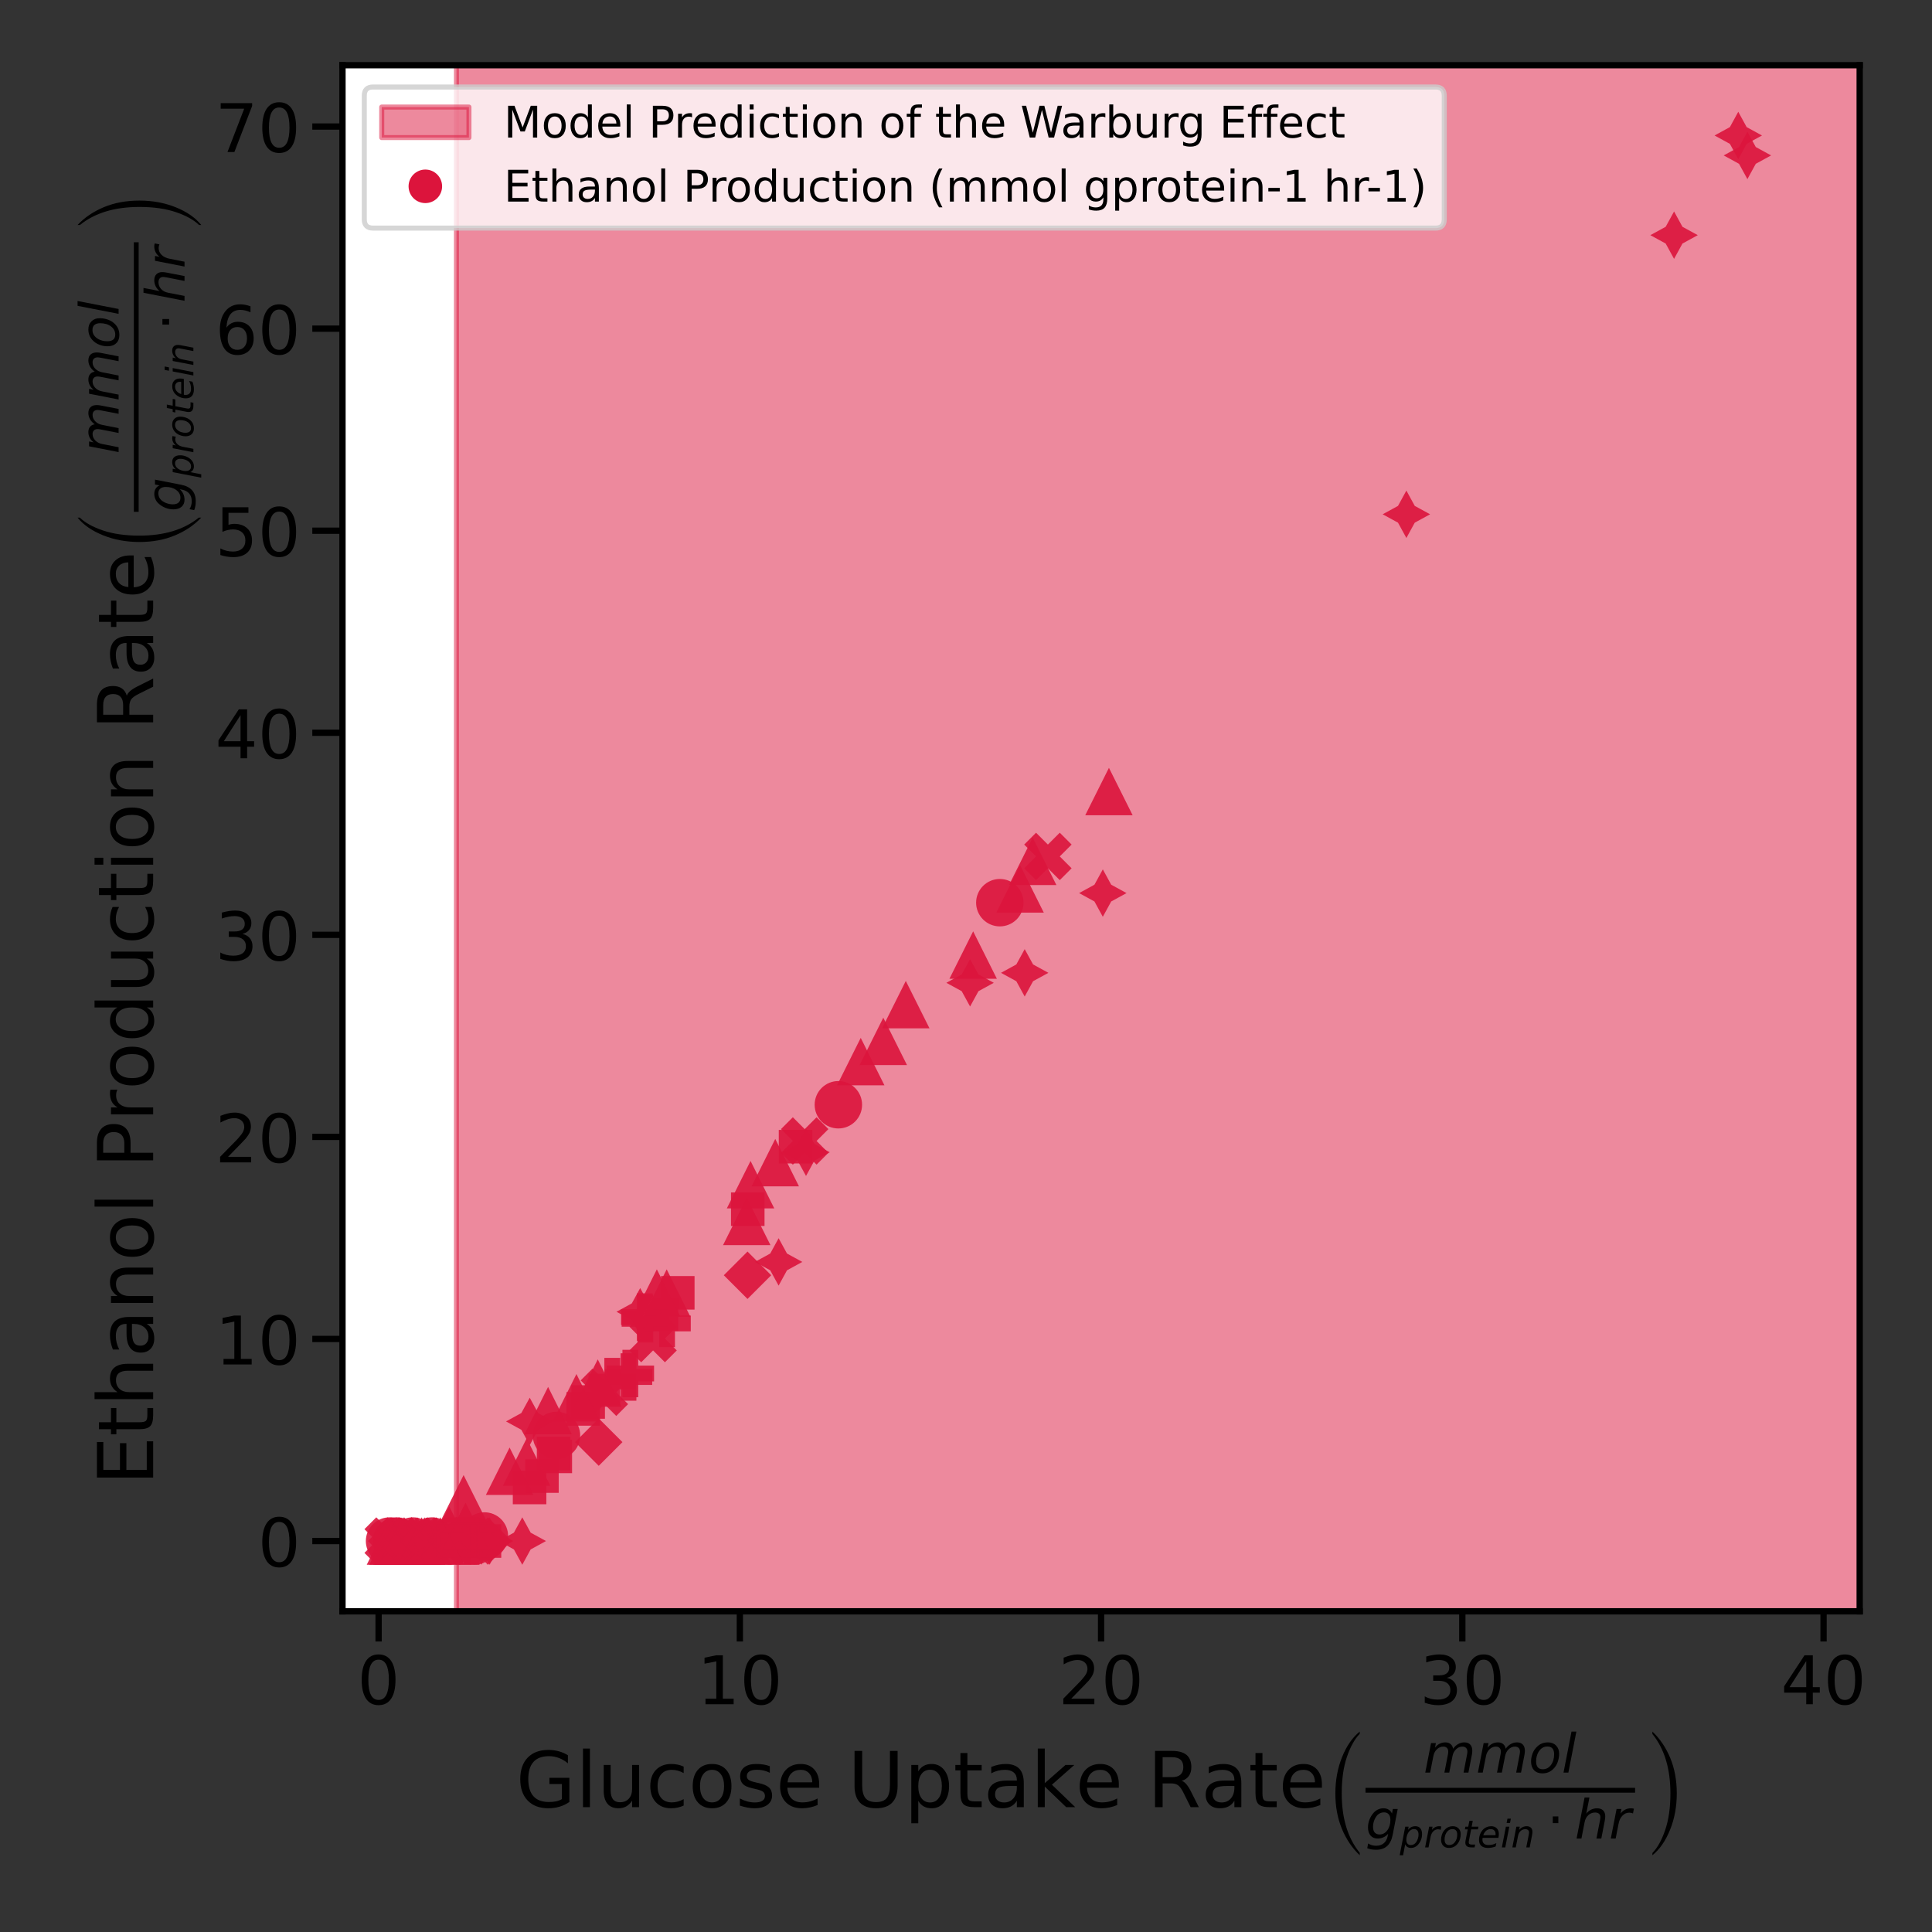 <?xml version="1.0" encoding="utf-8" standalone="no"?>
<!DOCTYPE svg PUBLIC "-//W3C//DTD SVG 1.1//EN"
  "http://www.w3.org/Graphics/SVG/1.1/DTD/svg11.dtd">
<!-- Created with matplotlib (https://matplotlib.org/) -->
<svg height="576pt" version="1.1" viewBox="0 0 576 576" width="576pt" xmlns="http://www.w3.org/2000/svg" xmlns:xlink="http://www.w3.org/1999/xlink">
 <rect x="0" y="0" width="576" height="576" fill="#333333" stroke="none"/>
 <defs>
  <style type="text/css">*{stroke-linecap:butt;stroke-linejoin:round;}</style>
 </defs>
 <g id="figure_1">
  <g id="patch_1">
   <path d="M 0 576 
L 576 576 
L 576 0 
L 0 0 
z
" style="fill:none;"/>
  </g>
  <g id="axes_1">
   <g id="patch_2">
    <path d="M 102.108 480.392 
L 554.439 480.392 
L 554.439 19.44 
L 102.108 19.44 
z
" style="fill:#ffffff;"/>
   </g>
   <g id="PathCollection_1"/>
   <g id="PathCollection_2"/>
   <g id="PathCollection_3"/>
   <g id="PathCollection_4"/>
   <g id="PathCollection_5"/>
   <g id="PathCollection_6"/>
   <g id="PathCollection_7"/>
   <g id="patch_3">
    <path clip-path="url(#pcaadcb9c3c)" d="M 136.089 480.392 
L 136.089 19.44 
L 554.439 19.44 
L 554.439 480.392 
z
" style="fill:#dc143c;opacity:0.5;stroke:#dc143c;stroke-linejoin:miter;stroke-width:1.5;"/>
   </g>
   <g id="matplotlib.axis_1">
    <g id="xtick_1">
     <g id="line2d_1">
      <defs>
       <path d="M 0 0 
L 0 9 
" id="ma4e3aec9f6" style="stroke:#000000;stroke-width:1.875;"/>
      </defs>
      <g>
       <use style="stroke:#000000;stroke-width:1.875;" x="112.877" xlink:href="#ma4e3aec9f6" y="480.392"/>
      </g>
     </g>
     <g id="text_1">
      <!-- 0 -->
      <g transform="translate(106.515 508.089)scale(0.2 -0.2)">
       <defs>
        <path d="M 31.781 66.406 
Q 24.172 66.406 20.328 58.906 
Q 16.5 51.422 16.5 36.375 
Q 16.5 21.391 20.328 13.891 
Q 24.172 6.391 31.781 6.391 
Q 39.453 6.391 43.281 13.891 
Q 47.125 21.391 47.125 36.375 
Q 47.125 51.422 43.281 58.906 
Q 39.453 66.406 31.781 66.406 
z
M 31.781 74.219 
Q 44.047 74.219 50.516 64.516 
Q 56.984 54.828 56.984 36.375 
Q 56.984 17.969 50.516 8.266 
Q 44.047 -1.422 31.781 -1.422 
Q 19.531 -1.422 13.062 8.266 
Q 6.594 17.969 6.594 36.375 
Q 6.594 54.828 13.062 64.516 
Q 19.531 74.219 31.781 74.219 
z
" id="DejaVuSans-48"/>
       </defs>
       <use xlink:href="#DejaVuSans-48"/>
      </g>
     </g>
    </g>
    <g id="xtick_2">
     <g id="line2d_2">
      <g>
       <use style="stroke:#000000;stroke-width:1.875;" x="220.575" xlink:href="#ma4e3aec9f6" y="480.392"/>
      </g>
     </g>
     <g id="text_2">
      <!-- 10 -->
      <g transform="translate(207.85 508.089)scale(0.2 -0.2)">
       <defs>
        <path d="M 12.406 8.297 
L 28.516 8.297 
L 28.516 63.922 
L 10.984 60.406 
L 10.984 69.391 
L 28.422 72.906 
L 38.281 72.906 
L 38.281 8.297 
L 54.391 8.297 
L 54.391 0 
L 12.406 0 
z
" id="DejaVuSans-49"/>
       </defs>
       <use xlink:href="#DejaVuSans-49"/>
       <use x="63.623" xlink:href="#DejaVuSans-48"/>
      </g>
     </g>
    </g>
    <g id="xtick_3">
     <g id="line2d_3">
      <g>
       <use style="stroke:#000000;stroke-width:1.875;" x="328.273" xlink:href="#ma4e3aec9f6" y="480.392"/>
      </g>
     </g>
     <g id="text_3">
      <!-- 20 -->
      <g transform="translate(315.548 508.089)scale(0.2 -0.2)">
       <defs>
        <path d="M 19.188 8.297 
L 53.609 8.297 
L 53.609 0 
L 7.328 0 
L 7.328 8.297 
Q 12.938 14.109 22.625 23.891 
Q 32.328 33.688 34.812 36.531 
Q 39.547 41.844 41.422 45.531 
Q 43.312 49.219 43.312 52.781 
Q 43.312 58.594 39.234 62.25 
Q 35.156 65.922 28.609 65.922 
Q 23.969 65.922 18.812 64.312 
Q 13.672 62.703 7.812 59.422 
L 7.812 69.391 
Q 13.766 71.781 18.938 73 
Q 24.125 74.219 28.422 74.219 
Q 39.75 74.219 46.484 68.547 
Q 53.219 62.891 53.219 53.422 
Q 53.219 48.922 51.531 44.891 
Q 49.859 40.875 45.406 35.406 
Q 44.188 33.984 37.641 27.219 
Q 31.109 20.453 19.188 8.297 
z
" id="DejaVuSans-50"/>
       </defs>
       <use xlink:href="#DejaVuSans-50"/>
       <use x="63.623" xlink:href="#DejaVuSans-48"/>
      </g>
     </g>
    </g>
    <g id="xtick_4">
     <g id="line2d_4">
      <g>
       <use style="stroke:#000000;stroke-width:1.875;" x="435.971" xlink:href="#ma4e3aec9f6" y="480.392"/>
      </g>
     </g>
     <g id="text_4">
      <!-- 30 -->
      <g transform="translate(423.246 508.089)scale(0.2 -0.2)">
       <defs>
        <path d="M 40.578 39.312 
Q 47.656 37.797 51.625 33 
Q 55.609 28.219 55.609 21.188 
Q 55.609 10.406 48.188 4.484 
Q 40.766 -1.422 27.094 -1.422 
Q 22.516 -1.422 17.656 -0.516 
Q 12.797 0.391 7.625 2.203 
L 7.625 11.719 
Q 11.719 9.328 16.594 8.109 
Q 21.484 6.891 26.812 6.891 
Q 36.078 6.891 40.938 10.547 
Q 45.797 14.203 45.797 21.188 
Q 45.797 27.641 41.281 31.266 
Q 36.766 34.906 28.719 34.906 
L 20.219 34.906 
L 20.219 43.016 
L 29.109 43.016 
Q 36.375 43.016 40.234 45.922 
Q 44.094 48.828 44.094 54.297 
Q 44.094 59.906 40.109 62.906 
Q 36.141 65.922 28.719 65.922 
Q 24.656 65.922 20.016 65.031 
Q 15.375 64.156 9.812 62.312 
L 9.812 71.094 
Q 15.438 72.656 20.344 73.438 
Q 25.25 74.219 29.594 74.219 
Q 40.828 74.219 47.359 69.109 
Q 53.906 64.016 53.906 55.328 
Q 53.906 49.266 50.438 45.094 
Q 46.969 40.922 40.578 39.312 
z
" id="DejaVuSans-51"/>
       </defs>
       <use xlink:href="#DejaVuSans-51"/>
       <use x="63.623" xlink:href="#DejaVuSans-48"/>
      </g>
     </g>
    </g>
    <g id="xtick_5">
     <g id="line2d_5">
      <g>
       <use style="stroke:#000000;stroke-width:1.875;" x="543.669" xlink:href="#ma4e3aec9f6" y="480.392"/>
      </g>
     </g>
     <g id="text_5">
      <!-- 40 -->
      <g transform="translate(530.944 508.089)scale(0.2 -0.2)">
       <defs>
        <path d="M 37.797 64.312 
L 12.891 25.391 
L 37.797 25.391 
z
M 35.203 72.906 
L 47.609 72.906 
L 47.609 25.391 
L 58.016 25.391 
L 58.016 17.188 
L 47.609 17.188 
L 47.609 0 
L 37.797 0 
L 37.797 17.188 
L 4.891 17.188 
L 4.891 26.703 
z
" id="DejaVuSans-52"/>
       </defs>
       <use xlink:href="#DejaVuSans-52"/>
       <use x="63.623" xlink:href="#DejaVuSans-48"/>
      </g>
     </g>
    </g>
    <g id="text_6">
     <!-- Glucose Uptake Rate$ \left(\frac{mmol}{g_{protein} \cdot hr^{}}\right)$ -->
     <g transform="translate(153.818 538.789)scale(0.23 -0.23)">
      <defs>
       <path d="M 59.516 10.406 
L 59.516 29.984 
L 43.406 29.984 
L 43.406 38.094 
L 69.281 38.094 
L 69.281 6.781 
Q 63.578 2.734 56.688 0.656 
Q 49.812 -1.422 42 -1.422 
Q 24.906 -1.422 15.25 8.562 
Q 5.609 18.562 5.609 36.375 
Q 5.609 54.25 15.25 64.234 
Q 24.906 74.219 42 74.219 
Q 49.125 74.219 55.547 72.453 
Q 61.969 70.703 67.391 67.281 
L 67.391 56.781 
Q 61.922 61.422 55.766 63.766 
Q 49.609 66.109 42.828 66.109 
Q 29.438 66.109 22.719 58.641 
Q 16.016 51.172 16.016 36.375 
Q 16.016 21.625 22.719 14.156 
Q 29.438 6.688 42.828 6.688 
Q 48.047 6.688 52.141 7.594 
Q 56.25 8.5 59.516 10.406 
z
" id="DejaVuSans-71"/>
       <path d="M 9.422 75.984 
L 18.406 75.984 
L 18.406 0 
L 9.422 0 
z
" id="DejaVuSans-108"/>
       <path d="M 8.5 21.578 
L 8.5 54.688 
L 17.484 54.688 
L 17.484 21.922 
Q 17.484 14.156 20.5 10.266 
Q 23.531 6.391 29.594 6.391 
Q 36.859 6.391 41.078 11.031 
Q 45.312 15.672 45.312 23.688 
L 45.312 54.688 
L 54.297 54.688 
L 54.297 0 
L 45.312 0 
L 45.312 8.406 
Q 42.047 3.422 37.719 1 
Q 33.406 -1.422 27.688 -1.422 
Q 18.266 -1.422 13.375 4.438 
Q 8.5 10.297 8.5 21.578 
z
M 31.109 56 
z
" id="DejaVuSans-117"/>
       <path d="M 48.781 52.594 
L 48.781 44.188 
Q 44.969 46.297 41.141 47.344 
Q 37.312 48.391 33.406 48.391 
Q 24.656 48.391 19.812 42.844 
Q 14.984 37.312 14.984 27.297 
Q 14.984 17.281 19.812 11.734 
Q 24.656 6.203 33.406 6.203 
Q 37.312 6.203 41.141 7.25 
Q 44.969 8.297 48.781 10.406 
L 48.781 2.094 
Q 45.016 0.344 40.984 -0.531 
Q 36.969 -1.422 32.422 -1.422 
Q 20.062 -1.422 12.781 6.344 
Q 5.516 14.109 5.516 27.297 
Q 5.516 40.672 12.859 48.328 
Q 20.219 56 33.016 56 
Q 37.156 56 41.109 55.141 
Q 45.062 54.297 48.781 52.594 
z
" id="DejaVuSans-99"/>
       <path d="M 30.609 48.391 
Q 23.391 48.391 19.188 42.75 
Q 14.984 37.109 14.984 27.297 
Q 14.984 17.484 19.156 11.844 
Q 23.344 6.203 30.609 6.203 
Q 37.797 6.203 41.984 11.859 
Q 46.188 17.531 46.188 27.297 
Q 46.188 37.016 41.984 42.703 
Q 37.797 48.391 30.609 48.391 
z
M 30.609 56 
Q 42.328 56 49.016 48.375 
Q 55.719 40.766 55.719 27.297 
Q 55.719 13.875 49.016 6.219 
Q 42.328 -1.422 30.609 -1.422 
Q 18.844 -1.422 12.172 6.219 
Q 5.516 13.875 5.516 27.297 
Q 5.516 40.766 12.172 48.375 
Q 18.844 56 30.609 56 
z
" id="DejaVuSans-111"/>
       <path d="M 44.281 53.078 
L 44.281 44.578 
Q 40.484 46.531 36.375 47.5 
Q 32.281 48.484 27.875 48.484 
Q 21.188 48.484 17.844 46.438 
Q 14.5 44.391 14.5 40.281 
Q 14.5 37.156 16.891 35.375 
Q 19.281 33.594 26.516 31.984 
L 29.594 31.297 
Q 39.156 29.25 43.188 25.516 
Q 47.219 21.781 47.219 15.094 
Q 47.219 7.469 41.188 3.016 
Q 35.156 -1.422 24.609 -1.422 
Q 20.219 -1.422 15.453 -0.562 
Q 10.688 0.297 5.422 2 
L 5.422 11.281 
Q 10.406 8.688 15.234 7.391 
Q 20.062 6.109 24.812 6.109 
Q 31.156 6.109 34.562 8.281 
Q 37.984 10.453 37.984 14.406 
Q 37.984 18.062 35.516 20.016 
Q 33.062 21.969 24.703 23.781 
L 21.578 24.516 
Q 13.234 26.266 9.516 29.906 
Q 5.812 33.547 5.812 39.891 
Q 5.812 47.609 11.281 51.797 
Q 16.75 56 26.812 56 
Q 31.781 56 36.172 55.266 
Q 40.578 54.547 44.281 53.078 
z
" id="DejaVuSans-115"/>
       <path d="M 56.203 29.594 
L 56.203 25.203 
L 14.891 25.203 
Q 15.484 15.922 20.484 11.062 
Q 25.484 6.203 34.422 6.203 
Q 39.594 6.203 44.453 7.469 
Q 49.312 8.734 54.109 11.281 
L 54.109 2.781 
Q 49.266 0.734 44.188 -0.344 
Q 39.109 -1.422 33.891 -1.422 
Q 20.797 -1.422 13.156 6.188 
Q 5.516 13.812 5.516 26.812 
Q 5.516 40.234 12.766 48.109 
Q 20.016 56 32.328 56 
Q 43.359 56 49.781 48.891 
Q 56.203 41.797 56.203 29.594 
z
M 47.219 32.234 
Q 47.125 39.594 43.094 43.984 
Q 39.062 48.391 32.422 48.391 
Q 24.906 48.391 20.391 44.141 
Q 15.875 39.891 15.188 32.172 
z
" id="DejaVuSans-101"/>
       <path id="DejaVuSans-32"/>
       <path d="M 8.688 72.906 
L 18.609 72.906 
L 18.609 28.609 
Q 18.609 16.891 22.844 11.734 
Q 27.094 6.594 36.625 6.594 
Q 46.094 6.594 50.344 11.734 
Q 54.594 16.891 54.594 28.609 
L 54.594 72.906 
L 64.5 72.906 
L 64.5 27.391 
Q 64.5 13.141 57.438 5.859 
Q 50.391 -1.422 36.625 -1.422 
Q 22.797 -1.422 15.734 5.859 
Q 8.688 13.141 8.688 27.391 
z
" id="DejaVuSans-85"/>
       <path d="M 18.109 8.203 
L 18.109 -20.797 
L 9.078 -20.797 
L 9.078 54.688 
L 18.109 54.688 
L 18.109 46.391 
Q 20.953 51.266 25.266 53.625 
Q 29.594 56 35.594 56 
Q 45.562 56 51.781 48.094 
Q 58.016 40.188 58.016 27.297 
Q 58.016 14.406 51.781 6.484 
Q 45.562 -1.422 35.594 -1.422 
Q 29.594 -1.422 25.266 0.953 
Q 20.953 3.328 18.109 8.203 
z
M 48.688 27.297 
Q 48.688 37.203 44.609 42.844 
Q 40.531 48.484 33.406 48.484 
Q 26.266 48.484 22.188 42.844 
Q 18.109 37.203 18.109 27.297 
Q 18.109 17.391 22.188 11.75 
Q 26.266 6.109 33.406 6.109 
Q 40.531 6.109 44.609 11.75 
Q 48.688 17.391 48.688 27.297 
z
" id="DejaVuSans-112"/>
       <path d="M 18.312 70.219 
L 18.312 54.688 
L 36.812 54.688 
L 36.812 47.703 
L 18.312 47.703 
L 18.312 18.016 
Q 18.312 11.328 20.141 9.422 
Q 21.969 7.516 27.594 7.516 
L 36.812 7.516 
L 36.812 0 
L 27.594 0 
Q 17.188 0 13.234 3.875 
Q 9.281 7.766 9.281 18.016 
L 9.281 47.703 
L 2.688 47.703 
L 2.688 54.688 
L 9.281 54.688 
L 9.281 70.219 
z
" id="DejaVuSans-116"/>
       <path d="M 34.281 27.484 
Q 23.391 27.484 19.188 25 
Q 14.984 22.516 14.984 16.5 
Q 14.984 11.719 18.141 8.906 
Q 21.297 6.109 26.703 6.109 
Q 34.188 6.109 38.703 11.406 
Q 43.219 16.703 43.219 25.484 
L 43.219 27.484 
z
M 52.203 31.203 
L 52.203 0 
L 43.219 0 
L 43.219 8.297 
Q 40.141 3.328 35.547 0.953 
Q 30.953 -1.422 24.312 -1.422 
Q 15.922 -1.422 10.953 3.297 
Q 6 8.016 6 15.922 
Q 6 25.141 12.172 29.828 
Q 18.359 34.516 30.609 34.516 
L 43.219 34.516 
L 43.219 35.406 
Q 43.219 41.609 39.141 45 
Q 35.062 48.391 27.688 48.391 
Q 23 48.391 18.547 47.266 
Q 14.109 46.141 10.016 43.891 
L 10.016 52.203 
Q 14.938 54.109 19.578 55.047 
Q 24.219 56 28.609 56 
Q 40.484 56 46.344 49.844 
Q 52.203 43.703 52.203 31.203 
z
" id="DejaVuSans-97"/>
       <path d="M 9.078 75.984 
L 18.109 75.984 
L 18.109 31.109 
L 44.922 54.688 
L 56.391 54.688 
L 27.391 29.109 
L 57.625 0 
L 45.906 0 
L 18.109 26.703 
L 18.109 0 
L 9.078 0 
z
" id="DejaVuSans-107"/>
       <path d="M 44.391 34.188 
Q 47.562 33.109 50.562 29.594 
Q 53.562 26.078 56.594 19.922 
L 66.609 0 
L 56 0 
L 46.688 18.703 
Q 43.062 26.031 39.672 28.422 
Q 36.281 30.812 30.422 30.812 
L 19.672 30.812 
L 19.672 0 
L 9.812 0 
L 9.812 72.906 
L 32.078 72.906 
Q 44.578 72.906 50.734 67.672 
Q 56.891 62.453 56.891 51.906 
Q 56.891 45.016 53.688 40.469 
Q 50.484 35.938 44.391 34.188 
z
M 19.672 64.797 
L 19.672 38.922 
L 32.078 38.922 
Q 39.203 38.922 42.844 42.219 
Q 46.484 45.516 46.484 51.906 
Q 46.484 58.297 42.844 61.547 
Q 39.203 64.797 32.078 64.797 
z
" id="DejaVuSans-82"/>
       <path d="M 50.297 -24.297 
L 50.297 -27.906 
Q 33.5 -12.094 23.703 11.406 
Q 13.906 34.906 13.906 64.297 
Q 13.906 93.797 23.953 118.641 
Q 34 143.5 50.297 156.594 
L 50.297 153.297 
Q 38.906 141.594 31.156 118.844 
Q 23.406 96.094 23.406 64.297 
Q 23.406 8.797 50.297 -24.297 
z
" id="STIXSizeTwoSym-Regular-40"/>
       <path d="M 89.797 33.016 
L 83.406 0 
L 74.422 0 
L 80.719 32.719 
Q 81.109 34.812 81.297 36.328 
Q 81.5 37.844 81.5 38.922 
Q 81.5 43.312 79.047 45.75 
Q 76.609 48.188 72.219 48.188 
Q 65.672 48.188 60.547 43.281 
Q 55.422 38.375 53.906 30.516 
L 47.906 0 
L 38.922 0 
L 45.312 32.719 
Q 45.703 34.516 45.891 36.047 
Q 46.094 37.594 46.094 38.812 
Q 46.094 43.266 43.656 45.719 
Q 41.219 48.188 36.922 48.188 
Q 30.281 48.188 25.141 43.281 
Q 20.016 38.375 18.5 30.516 
L 12.5 0 
L 3.516 0 
L 14.203 54.688 
L 23.188 54.688 
L 21.484 46.188 
Q 25.141 50.984 30.047 53.484 
Q 34.969 56 40.578 56 
Q 46.531 56 50.359 52.875 
Q 54.203 49.75 54.984 44.188 
Q 59.078 49.953 64.469 52.969 
Q 69.875 56 75.875 56 
Q 82.906 56 86.734 51.953 
Q 90.578 47.906 90.578 40.484 
Q 90.578 38.875 90.375 36.938 
Q 90.188 35.016 89.797 33.016 
z
" id="DejaVuSans-Oblique-109"/>
       <path d="M 25.391 -1.422 
Q 15.766 -1.422 10.172 4.516 
Q 4.594 10.453 4.594 20.703 
Q 4.594 26.656 6.516 32.828 
Q 8.453 39.016 11.531 43.219 
Q 16.359 49.75 22.312 52.875 
Q 28.266 56 35.797 56 
Q 45.125 56 50.859 50.188 
Q 56.594 44.391 56.594 35.016 
Q 56.594 28.516 54.688 22.062 
Q 52.781 15.625 49.703 11.375 
Q 44.922 4.828 38.969 1.703 
Q 33.016 -1.422 25.391 -1.422 
z
M 13.922 21 
Q 13.922 13.578 17.016 9.891 
Q 20.125 6.203 26.422 6.203 
Q 35.453 6.203 41.375 14.078 
Q 47.312 21.969 47.312 34.078 
Q 47.312 41.156 44.141 44.766 
Q 40.969 48.391 34.812 48.391 
Q 29.734 48.391 25.781 46.016 
Q 21.828 43.656 18.703 38.812 
Q 16.406 35.203 15.156 30.562 
Q 13.922 25.922 13.922 21 
z
" id="DejaVuSans-Oblique-111"/>
       <path d="M 18.312 75.984 
L 27.297 75.984 
L 12.5 0 
L 3.516 0 
z
" id="DejaVuSans-Oblique-108"/>
       <path d="M 59.625 54.688 
L 50.297 6.781 
Q 47.609 -7.125 40.016 -13.953 
Q 32.422 -20.797 19.578 -20.797 
Q 14.844 -20.797 10.781 -20.094 
Q 6.734 -19.391 3.219 -17.922 
L 4.891 -9.188 
Q 8.203 -11.328 11.906 -12.344 
Q 15.625 -13.375 19.828 -13.375 
Q 28.375 -13.375 33.859 -8.703 
Q 39.359 -4.047 41.109 4.688 
L 41.891 8.797 
Q 38.141 4.5 33.156 2.25 
Q 28.172 0 22.406 0 
Q 14.109 0 9.344 5.484 
Q 4.594 10.984 4.594 20.609 
Q 4.594 28.172 7.469 35.422 
Q 10.359 42.672 15.578 48.297 
Q 19.047 52 23.656 54 
Q 28.266 56 33.297 56 
Q 38.812 56 42.906 53.438 
Q 47.016 50.875 49.031 46.188 
L 50.594 54.688 
z
M 46.094 34.625 
Q 46.094 41.266 42.969 44.875 
Q 39.844 48.484 34.078 48.484 
Q 30.516 48.484 27.297 47.062 
Q 24.078 45.656 21.781 43.109 
Q 18.062 38.922 15.984 33.234 
Q 13.922 27.547 13.922 21.484 
Q 13.922 14.75 17.062 11.125 
Q 20.219 7.516 26.125 7.516 
Q 34.672 7.516 40.375 15.25 
Q 46.094 23 46.094 34.625 
z
" id="DejaVuSans-Oblique-103"/>
       <path d="M 49.609 33.688 
Q 49.609 40.875 46.484 44.672 
Q 43.359 48.484 37.5 48.484 
Q 33.5 48.484 29.859 46.438 
Q 26.219 44.391 23.391 40.484 
Q 20.609 36.625 18.938 31.156 
Q 17.281 25.688 17.281 20.312 
Q 17.281 13.484 20.406 9.797 
Q 23.531 6.109 29.297 6.109 
Q 33.547 6.109 37.188 8.109 
Q 40.828 10.109 43.406 13.922 
Q 46.188 17.922 47.891 23.344 
Q 49.609 28.766 49.609 33.688 
z
M 21.781 46.391 
Q 25.391 51.125 30.297 53.562 
Q 35.203 56 41.219 56 
Q 49.609 56 54.25 50.5 
Q 58.891 45.016 58.891 35.109 
Q 58.891 27 56 19.656 
Q 53.125 12.312 47.703 6.5 
Q 44.094 2.641 39.547 0.609 
Q 35.016 -1.422 29.984 -1.422 
Q 24.172 -1.422 20.219 1 
Q 16.266 3.422 14.312 8.203 
L 8.688 -20.797 
L -0.297 -20.797 
L 14.406 54.688 
L 23.391 54.688 
z
" id="DejaVuSans-Oblique-112"/>
       <path d="M 44.578 46.391 
Q 43.219 47.125 41.453 47.516 
Q 39.703 47.906 37.703 47.906 
Q 30.516 47.906 25.141 42.453 
Q 19.781 37.016 18.016 27.875 
L 12.5 0 
L 3.516 0 
L 14.203 54.688 
L 23.188 54.688 
L 21.484 46.188 
Q 25.047 50.922 30 53.453 
Q 34.969 56 40.578 56 
Q 42.047 56 43.453 55.828 
Q 44.875 55.672 46.297 55.281 
z
" id="DejaVuSans-Oblique-114"/>
       <path d="M 42.281 54.688 
L 40.922 47.703 
L 23 47.703 
L 17.188 18.016 
Q 16.891 16.359 16.75 15.234 
Q 16.609 14.109 16.609 13.484 
Q 16.609 10.359 18.484 8.938 
Q 20.359 7.516 24.516 7.516 
L 33.594 7.516 
L 32.078 0 
L 23.484 0 
Q 15.484 0 11.547 3.125 
Q 7.625 6.25 7.625 12.594 
Q 7.625 13.719 7.766 15.062 
Q 7.906 16.406 8.203 18.016 
L 14.016 47.703 
L 6.391 47.703 
L 7.812 54.688 
L 15.281 54.688 
L 18.312 70.219 
L 27.297 70.219 
L 24.312 54.688 
z
" id="DejaVuSans-Oblique-116"/>
       <path d="M 48.094 32.234 
Q 48.25 33.016 48.312 33.844 
Q 48.391 34.672 48.391 35.5 
Q 48.391 41.453 44.891 44.922 
Q 41.406 48.391 35.406 48.391 
Q 28.719 48.391 23.578 44.156 
Q 18.453 39.938 15.828 32.172 
z
M 55.906 25.203 
L 14.109 25.203 
Q 13.812 23.344 13.719 22.266 
Q 13.625 21.188 13.625 20.406 
Q 13.625 13.625 17.797 9.906 
Q 21.969 6.203 29.594 6.203 
Q 35.453 6.203 40.672 7.516 
Q 45.906 8.844 50.391 11.375 
L 48.688 2.484 
Q 43.844 0.531 38.688 -0.438 
Q 33.547 -1.422 28.219 -1.422 
Q 16.844 -1.422 10.719 4.016 
Q 4.594 9.469 4.594 19.484 
Q 4.594 28.031 7.641 35.375 
Q 10.688 42.719 16.609 48.484 
Q 20.406 52.094 25.656 54.047 
Q 30.906 56 36.812 56 
Q 46.094 56 51.578 50.438 
Q 57.078 44.875 57.078 35.5 
Q 57.078 33.25 56.781 30.688 
Q 56.5 28.125 55.906 25.203 
z
" id="DejaVuSans-Oblique-101"/>
       <path d="M 18.312 75.984 
L 27.297 75.984 
L 25.094 64.594 
L 16.109 64.594 
z
M 14.203 54.688 
L 23.188 54.688 
L 12.5 0 
L 3.516 0 
z
" id="DejaVuSans-Oblique-105"/>
       <path d="M 55.719 33.016 
L 49.312 0 
L 40.281 0 
L 46.688 32.672 
Q 47.125 34.969 47.359 36.719 
Q 47.609 38.484 47.609 39.5 
Q 47.609 43.609 45.016 45.891 
Q 42.438 48.188 37.797 48.188 
Q 30.562 48.188 25.344 43.375 
Q 20.125 38.578 18.5 30.328 
L 12.5 0 
L 3.516 0 
L 14.109 54.688 
L 23.094 54.688 
L 21.297 46.094 
Q 25.047 50.828 30.312 53.406 
Q 35.594 56 41.406 56 
Q 48.641 56 52.609 52.094 
Q 56.594 48.188 56.594 41.109 
Q 56.594 39.359 56.375 37.359 
Q 56.156 35.359 55.719 33.016 
z
" id="DejaVuSans-Oblique-110"/>
       <path d="M 10.688 40.922 
L 21 40.922 
L 21 28.516 
L 10.688 28.516 
z
" id="DejaVuSans-8901"/>
       <path d="M 55.719 33.016 
L 49.312 0 
L 40.281 0 
L 46.688 32.672 
Q 47.125 34.969 47.359 36.719 
Q 47.609 38.484 47.609 39.5 
Q 47.609 43.609 45.016 45.891 
Q 42.438 48.188 37.797 48.188 
Q 30.562 48.188 25.266 43.297 
Q 19.969 38.422 18.406 30.328 
L 12.5 0 
L 3.516 0 
L 18.312 75.984 
L 27.297 75.984 
L 21.484 46.094 
Q 24.906 50.688 30.219 53.344 
Q 35.547 56 41.406 56 
Q 48.641 56 52.609 52.094 
Q 56.594 48.188 56.594 41.109 
Q 56.594 39.359 56.375 37.359 
Q 56.156 35.359 55.719 33.016 
z
" id="DejaVuSans-Oblique-104"/>
       <path d="M 11.406 153 
L 11.406 156.594 
Q 28.203 140.797 38 117.297 
Q 47.797 93.797 47.797 64.297 
Q 47.797 34.906 37.75 10.047 
Q 27.703 -14.797 11.406 -27.906 
L 11.406 -24.594 
Q 22.797 -12.906 30.547 9.891 
Q 38.297 32.703 38.297 64.297 
Q 38.297 119.906 11.406 153 
z
" id="STIXSizeTwoSym-Regular-41"/>
      </defs>
      <use transform="translate(0 0.019)" xlink:href="#DejaVuSans-71"/>
      <use transform="translate(77.49 0.019)" xlink:href="#DejaVuSans-108"/>
      <use transform="translate(105.273 0.019)" xlink:href="#DejaVuSans-117"/>
      <use transform="translate(168.652 0.019)" xlink:href="#DejaVuSans-99"/>
      <use transform="translate(223.633 0.019)" xlink:href="#DejaVuSans-111"/>
      <use transform="translate(284.814 0.019)" xlink:href="#DejaVuSans-115"/>
      <use transform="translate(336.914 0.019)" xlink:href="#DejaVuSans-101"/>
      <use transform="translate(398.438 0.019)" xlink:href="#DejaVuSans-32"/>
      <use transform="translate(430.225 0.019)" xlink:href="#DejaVuSans-85"/>
      <use transform="translate(503.418 0.019)" xlink:href="#DejaVuSans-112"/>
      <use transform="translate(566.895 0.019)" xlink:href="#DejaVuSans-116"/>
      <use transform="translate(606.104 0.019)" xlink:href="#DejaVuSans-97"/>
      <use transform="translate(667.383 0.019)" xlink:href="#DejaVuSans-107"/>
      <use transform="translate(725.293 0.019)" xlink:href="#DejaVuSans-101"/>
      <use transform="translate(786.816 0.019)" xlink:href="#DejaVuSans-32"/>
      <use transform="translate(818.604 0.019)" xlink:href="#DejaVuSans-82"/>
      <use transform="translate(888.086 0.019)" xlink:href="#DejaVuSans-97"/>
      <use transform="translate(949.365 0.019)" xlink:href="#DejaVuSans-116"/>
      <use transform="translate(988.574 0.019)" xlink:href="#DejaVuSans-101"/>
      <use transform="translate(1050.098 -38.064)scale(0.869)" xlink:href="#STIXSizeTwoSym-Regular-40"/>
      <use transform="translate(1176.267 44.811)scale(0.7)" xlink:href="#DejaVuSans-Oblique-109"/>
      <use transform="translate(1244.455 44.811)scale(0.7)" xlink:href="#DejaVuSans-Oblique-109"/>
      <use transform="translate(1312.644 44.811)scale(0.7)" xlink:href="#DejaVuSans-Oblique-111"/>
      <use transform="translate(1355.471 44.811)scale(0.7)" xlink:href="#DejaVuSans-Oblique-108"/>
      <use transform="translate(1101.267 -40.623)scale(0.7)" xlink:href="#DejaVuSans-Oblique-103"/>
      <use transform="translate(1145.701 -52.108)scale(0.49)" xlink:href="#DejaVuSans-Oblique-112"/>
      <use transform="translate(1176.804 -52.108)scale(0.49)" xlink:href="#DejaVuSans-Oblique-114"/>
      <use transform="translate(1196.95 -52.108)scale(0.49)" xlink:href="#DejaVuSans-Oblique-111"/>
      <use transform="translate(1226.929 -52.108)scale(0.49)" xlink:href="#DejaVuSans-Oblique-116"/>
      <use transform="translate(1246.141 -52.108)scale(0.49)" xlink:href="#DejaVuSans-Oblique-101"/>
      <use transform="translate(1276.288 -52.108)scale(0.49)" xlink:href="#DejaVuSans-Oblique-105"/>
      <use transform="translate(1289.901 -52.108)scale(0.49)" xlink:href="#DejaVuSans-Oblique-110"/>
      <use transform="translate(1336.509 -40.623)scale(0.7)" xlink:href="#DejaVuSans-8901"/>
      <use transform="translate(1372.397 -40.623)scale(0.7)" xlink:href="#DejaVuSans-Oblique-104"/>
      <use transform="translate(1416.763 -40.623)scale(0.7)" xlink:href="#DejaVuSans-Oblique-114"/>
      <use transform="translate(1463.211 -38.064)scale(0.869)" xlink:href="#STIXSizeTwoSym-Regular-41"/>
      <path d="M 1101.267 18.816 
L 1101.267 25.066 
L 1450.711 25.066 
L 1450.711 18.816 
L 1101.267 18.816 
z
"/>
     </g>
    </g>
   </g>
   <g id="matplotlib.axis_2">
    <g id="ytick_1">
     <g id="line2d_6">
      <defs>
       <path d="M 0 0 
L -9 0 
" id="mf588d50f82" style="stroke:#000000;stroke-width:1.875;"/>
      </defs>
      <g>
       <use style="stroke:#000000;stroke-width:1.875;" x="102.108" xlink:href="#mf588d50f82" y="459.44"/>
      </g>
     </g>
     <g id="text_7">
      <!-- 0 -->
      <g transform="translate(76.882 467.039)scale(0.2 -0.2)">
       <use xlink:href="#DejaVuSans-48"/>
      </g>
     </g>
    </g>
    <g id="ytick_2">
     <g id="line2d_7">
      <g>
       <use style="stroke:#000000;stroke-width:1.875;" x="102.108" xlink:href="#mf588d50f82" y="399.196"/>
      </g>
     </g>
     <g id="text_8">
      <!-- 10 -->
      <g transform="translate(64.157 406.794)scale(0.2 -0.2)">
       <use xlink:href="#DejaVuSans-49"/>
       <use x="63.623" xlink:href="#DejaVuSans-48"/>
      </g>
     </g>
    </g>
    <g id="ytick_3">
     <g id="line2d_8">
      <g>
       <use style="stroke:#000000;stroke-width:1.875;" x="102.108" xlink:href="#mf588d50f82" y="338.952"/>
      </g>
     </g>
     <g id="text_9">
      <!-- 20 -->
      <g transform="translate(64.157 346.55)scale(0.2 -0.2)">
       <use xlink:href="#DejaVuSans-50"/>
       <use x="63.623" xlink:href="#DejaVuSans-48"/>
      </g>
     </g>
    </g>
    <g id="ytick_4">
     <g id="line2d_9">
      <g>
       <use style="stroke:#000000;stroke-width:1.875;" x="102.108" xlink:href="#mf588d50f82" y="278.708"/>
      </g>
     </g>
     <g id="text_10">
      <!-- 30 -->
      <g transform="translate(64.157 286.306)scale(0.2 -0.2)">
       <use xlink:href="#DejaVuSans-51"/>
       <use x="63.623" xlink:href="#DejaVuSans-48"/>
      </g>
     </g>
    </g>
    <g id="ytick_5">
     <g id="line2d_10">
      <g>
       <use style="stroke:#000000;stroke-width:1.875;" x="102.108" xlink:href="#mf588d50f82" y="218.463"/>
      </g>
     </g>
     <g id="text_11">
      <!-- 40 -->
      <g transform="translate(64.157 226.062)scale(0.2 -0.2)">
       <use xlink:href="#DejaVuSans-52"/>
       <use x="63.623" xlink:href="#DejaVuSans-48"/>
      </g>
     </g>
    </g>
    <g id="ytick_6">
     <g id="line2d_11">
      <g>
       <use style="stroke:#000000;stroke-width:1.875;" x="102.108" xlink:href="#mf588d50f82" y="158.219"/>
      </g>
     </g>
     <g id="text_12">
      <!-- 50 -->
      <g transform="translate(64.157 165.818)scale(0.2 -0.2)">
       <defs>
        <path d="M 10.797 72.906 
L 49.516 72.906 
L 49.516 64.594 
L 19.828 64.594 
L 19.828 46.734 
Q 21.969 47.469 24.109 47.828 
Q 26.266 48.188 28.422 48.188 
Q 40.625 48.188 47.75 41.5 
Q 54.891 34.812 54.891 23.391 
Q 54.891 11.625 47.562 5.094 
Q 40.234 -1.422 26.906 -1.422 
Q 22.312 -1.422 17.547 -0.641 
Q 12.797 0.141 7.719 1.703 
L 7.719 11.625 
Q 12.109 9.234 16.797 8.062 
Q 21.484 6.891 26.703 6.891 
Q 35.156 6.891 40.078 11.328 
Q 45.016 15.766 45.016 23.391 
Q 45.016 31 40.078 35.438 
Q 35.156 39.891 26.703 39.891 
Q 22.75 39.891 18.812 39.016 
Q 14.891 38.141 10.797 36.281 
z
" id="DejaVuSans-53"/>
       </defs>
       <use xlink:href="#DejaVuSans-53"/>
       <use x="63.623" xlink:href="#DejaVuSans-48"/>
      </g>
     </g>
    </g>
    <g id="ytick_7">
     <g id="line2d_12">
      <g>
       <use style="stroke:#000000;stroke-width:1.875;" x="102.108" xlink:href="#mf588d50f82" y="97.975"/>
      </g>
     </g>
     <g id="text_13">
      <!-- 60 -->
      <g transform="translate(64.157 105.573)scale(0.2 -0.2)">
       <defs>
        <path d="M 33.016 40.375 
Q 26.375 40.375 22.484 35.828 
Q 18.609 31.297 18.609 23.391 
Q 18.609 15.531 22.484 10.953 
Q 26.375 6.391 33.016 6.391 
Q 39.656 6.391 43.531 10.953 
Q 47.406 15.531 47.406 23.391 
Q 47.406 31.297 43.531 35.828 
Q 39.656 40.375 33.016 40.375 
z
M 52.594 71.297 
L 52.594 62.312 
Q 48.875 64.062 45.094 64.984 
Q 41.312 65.922 37.594 65.922 
Q 27.828 65.922 22.672 59.328 
Q 17.531 52.734 16.797 39.406 
Q 19.672 43.656 24.016 45.922 
Q 28.375 48.188 33.594 48.188 
Q 44.578 48.188 50.953 41.516 
Q 57.328 34.859 57.328 23.391 
Q 57.328 12.156 50.688 5.359 
Q 44.047 -1.422 33.016 -1.422 
Q 20.359 -1.422 13.672 8.266 
Q 6.984 17.969 6.984 36.375 
Q 6.984 53.656 15.188 63.938 
Q 23.391 74.219 37.203 74.219 
Q 40.922 74.219 44.703 73.484 
Q 48.484 72.75 52.594 71.297 
z
" id="DejaVuSans-54"/>
       </defs>
       <use xlink:href="#DejaVuSans-54"/>
       <use x="63.623" xlink:href="#DejaVuSans-48"/>
      </g>
     </g>
    </g>
    <g id="ytick_8">
     <g id="line2d_13">
      <g>
       <use style="stroke:#000000;stroke-width:1.875;" x="102.108" xlink:href="#mf588d50f82" y="37.731"/>
      </g>
     </g>
     <g id="text_14">
      <!-- 70 -->
      <g transform="translate(64.157 45.329)scale(0.2 -0.2)">
       <defs>
        <path d="M 8.203 72.906 
L 55.078 72.906 
L 55.078 68.703 
L 28.609 0 
L 18.312 0 
L 43.219 64.594 
L 8.203 64.594 
z
" id="DejaVuSans-55"/>
       </defs>
       <use xlink:href="#DejaVuSans-55"/>
       <use x="63.623" xlink:href="#DejaVuSans-48"/>
      </g>
     </g>
    </g>
    <g id="text_15">
     <!-- Ethanol Production Rate$ \left(\frac{mmol}{g_{protein} \cdot hr^{}}\right)$ -->
     <g transform="translate(45.667 442.771)rotate(-90)scale(0.23 -0.23)">
      <defs>
       <path d="M 9.812 72.906 
L 55.906 72.906 
L 55.906 64.594 
L 19.672 64.594 
L 19.672 43.016 
L 54.391 43.016 
L 54.391 34.719 
L 19.672 34.719 
L 19.672 8.297 
L 56.781 8.297 
L 56.781 0 
L 9.812 0 
z
" id="DejaVuSans-69"/>
       <path d="M 54.891 33.016 
L 54.891 0 
L 45.906 0 
L 45.906 32.719 
Q 45.906 40.484 42.875 44.328 
Q 39.844 48.188 33.797 48.188 
Q 26.516 48.188 22.312 43.547 
Q 18.109 38.922 18.109 30.906 
L 18.109 0 
L 9.078 0 
L 9.078 75.984 
L 18.109 75.984 
L 18.109 46.188 
Q 21.344 51.125 25.703 53.562 
Q 30.078 56 35.797 56 
Q 45.219 56 50.047 50.172 
Q 54.891 44.344 54.891 33.016 
z
" id="DejaVuSans-104"/>
       <path d="M 54.891 33.016 
L 54.891 0 
L 45.906 0 
L 45.906 32.719 
Q 45.906 40.484 42.875 44.328 
Q 39.844 48.188 33.797 48.188 
Q 26.516 48.188 22.312 43.547 
Q 18.109 38.922 18.109 30.906 
L 18.109 0 
L 9.078 0 
L 9.078 54.688 
L 18.109 54.688 
L 18.109 46.188 
Q 21.344 51.125 25.703 53.562 
Q 30.078 56 35.797 56 
Q 45.219 56 50.047 50.172 
Q 54.891 44.344 54.891 33.016 
z
" id="DejaVuSans-110"/>
       <path d="M 19.672 64.797 
L 19.672 37.406 
L 32.078 37.406 
Q 38.969 37.406 42.719 40.969 
Q 46.484 44.531 46.484 51.125 
Q 46.484 57.672 42.719 61.234 
Q 38.969 64.797 32.078 64.797 
z
M 9.812 72.906 
L 32.078 72.906 
Q 44.344 72.906 50.609 67.359 
Q 56.891 61.812 56.891 51.125 
Q 56.891 40.328 50.609 34.812 
Q 44.344 29.297 32.078 29.297 
L 19.672 29.297 
L 19.672 0 
L 9.812 0 
z
" id="DejaVuSans-80"/>
       <path d="M 41.109 46.297 
Q 39.594 47.172 37.812 47.578 
Q 36.031 48 33.891 48 
Q 26.266 48 22.188 43.047 
Q 18.109 38.094 18.109 28.812 
L 18.109 0 
L 9.078 0 
L 9.078 54.688 
L 18.109 54.688 
L 18.109 46.188 
Q 20.953 51.172 25.484 53.578 
Q 30.031 56 36.531 56 
Q 37.453 56 38.578 55.875 
Q 39.703 55.766 41.062 55.516 
z
" id="DejaVuSans-114"/>
       <path d="M 45.406 46.391 
L 45.406 75.984 
L 54.391 75.984 
L 54.391 0 
L 45.406 0 
L 45.406 8.203 
Q 42.578 3.328 38.25 0.953 
Q 33.938 -1.422 27.875 -1.422 
Q 17.969 -1.422 11.734 6.484 
Q 5.516 14.406 5.516 27.297 
Q 5.516 40.188 11.734 48.094 
Q 17.969 56 27.875 56 
Q 33.938 56 38.25 53.625 
Q 42.578 51.266 45.406 46.391 
z
M 14.797 27.297 
Q 14.797 17.391 18.875 11.75 
Q 22.953 6.109 30.078 6.109 
Q 37.203 6.109 41.297 11.75 
Q 45.406 17.391 45.406 27.297 
Q 45.406 37.203 41.297 42.844 
Q 37.203 48.484 30.078 48.484 
Q 22.953 48.484 18.875 42.844 
Q 14.797 37.203 14.797 27.297 
z
" id="DejaVuSans-100"/>
       <path d="M 9.422 54.688 
L 18.406 54.688 
L 18.406 0 
L 9.422 0 
z
M 9.422 75.984 
L 18.406 75.984 
L 18.406 64.594 
L 9.422 64.594 
z
" id="DejaVuSans-105"/>
      </defs>
      <use transform="translate(0 0.019)" xlink:href="#DejaVuSans-69"/>
      <use transform="translate(63.184 0.019)" xlink:href="#DejaVuSans-116"/>
      <use transform="translate(102.393 0.019)" xlink:href="#DejaVuSans-104"/>
      <use transform="translate(165.771 0.019)" xlink:href="#DejaVuSans-97"/>
      <use transform="translate(227.051 0.019)" xlink:href="#DejaVuSans-110"/>
      <use transform="translate(290.43 0.019)" xlink:href="#DejaVuSans-111"/>
      <use transform="translate(351.611 0.019)" xlink:href="#DejaVuSans-108"/>
      <use transform="translate(379.395 0.019)" xlink:href="#DejaVuSans-32"/>
      <use transform="translate(411.182 0.019)" xlink:href="#DejaVuSans-80"/>
      <use transform="translate(471.484 0.019)" xlink:href="#DejaVuSans-114"/>
      <use transform="translate(512.598 0.019)" xlink:href="#DejaVuSans-111"/>
      <use transform="translate(573.779 0.019)" xlink:href="#DejaVuSans-100"/>
      <use transform="translate(637.256 0.019)" xlink:href="#DejaVuSans-117"/>
      <use transform="translate(700.635 0.019)" xlink:href="#DejaVuSans-99"/>
      <use transform="translate(755.615 0.019)" xlink:href="#DejaVuSans-116"/>
      <use transform="translate(794.824 0.019)" xlink:href="#DejaVuSans-105"/>
      <use transform="translate(822.607 0.019)" xlink:href="#DejaVuSans-111"/>
      <use transform="translate(883.789 0.019)" xlink:href="#DejaVuSans-110"/>
      <use transform="translate(947.168 0.019)" xlink:href="#DejaVuSans-32"/>
      <use transform="translate(978.955 0.019)" xlink:href="#DejaVuSans-82"/>
      <use transform="translate(1048.438 0.019)" xlink:href="#DejaVuSans-97"/>
      <use transform="translate(1109.717 0.019)" xlink:href="#DejaVuSans-116"/>
      <use transform="translate(1148.926 0.019)" xlink:href="#DejaVuSans-101"/>
      <use transform="translate(1210.449 -38.064)scale(0.869)" xlink:href="#STIXSizeTwoSym-Regular-40"/>
      <use transform="translate(1336.619 44.811)scale(0.7)" xlink:href="#DejaVuSans-Oblique-109"/>
      <use transform="translate(1404.807 44.811)scale(0.7)" xlink:href="#DejaVuSans-Oblique-109"/>
      <use transform="translate(1472.996 44.811)scale(0.7)" xlink:href="#DejaVuSans-Oblique-111"/>
      <use transform="translate(1515.823 44.811)scale(0.7)" xlink:href="#DejaVuSans-Oblique-108"/>
      <use transform="translate(1261.619 -40.623)scale(0.7)" xlink:href="#DejaVuSans-Oblique-103"/>
      <use transform="translate(1306.052 -52.108)scale(0.49)" xlink:href="#DejaVuSans-Oblique-112"/>
      <use transform="translate(1337.156 -52.108)scale(0.49)" xlink:href="#DejaVuSans-Oblique-114"/>
      <use transform="translate(1357.301 -52.108)scale(0.49)" xlink:href="#DejaVuSans-Oblique-111"/>
      <use transform="translate(1387.28 -52.108)scale(0.49)" xlink:href="#DejaVuSans-Oblique-116"/>
      <use transform="translate(1406.493 -52.108)scale(0.49)" xlink:href="#DejaVuSans-Oblique-101"/>
      <use transform="translate(1436.639 -52.108)scale(0.49)" xlink:href="#DejaVuSans-Oblique-105"/>
      <use transform="translate(1450.253 -52.108)scale(0.49)" xlink:href="#DejaVuSans-Oblique-110"/>
      <use transform="translate(1496.86 -40.623)scale(0.7)" xlink:href="#DejaVuSans-8901"/>
      <use transform="translate(1532.749 -40.623)scale(0.7)" xlink:href="#DejaVuSans-Oblique-104"/>
      <use transform="translate(1577.114 -40.623)scale(0.7)" xlink:href="#DejaVuSans-Oblique-114"/>
      <use transform="translate(1623.562 -38.064)scale(0.869)" xlink:href="#STIXSizeTwoSym-Regular-41"/>
      <path d="M 1261.619 18.816 
L 1261.619 25.066 
L 1611.062 25.066 
L 1611.062 18.816 
L 1261.619 18.816 
z
"/>
     </g>
    </g>
   </g>
   <g id="patch_4">
    <path d="M 102.108 480.392 
L 102.108 19.44 
" style="fill:none;stroke:#000000;stroke-linecap:square;stroke-linejoin:miter;stroke-width:1.875;"/>
   </g>
   <g id="patch_5">
    <path d="M 554.439 480.392 
L 554.439 19.44 
" style="fill:none;stroke:#000000;stroke-linecap:square;stroke-linejoin:miter;stroke-width:1.875;"/>
   </g>
   <g id="patch_6">
    <path d="M 102.108 480.392 
L 554.439 480.392 
" style="fill:none;stroke:#000000;stroke-linecap:square;stroke-linejoin:miter;stroke-width:1.875;"/>
   </g>
   <g id="patch_7">
    <path d="M 102.108 19.44 
L 554.439 19.44 
" style="fill:none;stroke:#000000;stroke-linecap:square;stroke-linejoin:miter;stroke-width:1.875;"/>
   </g>
   <g id="PathCollection_8">
    <path clip-path="url(#pcaadcb9c3c)" d="M 116.141 466.511 
C 118.016 466.511 119.815 465.766 121.141 464.44 
C 122.467 463.114 123.212 461.315 123.212 459.44 
C 123.212 457.565 122.467 455.766 121.141 454.44 
C 119.815 453.114 118.016 452.369 116.141 452.369 
C 114.266 452.369 112.467 453.114 111.141 454.44 
C 109.815 455.766 109.07 457.565 109.07 459.44 
C 109.07 461.315 109.815 463.114 111.141 464.44 
C 112.467 465.766 114.266 466.511 116.141 466.511 
z
" style="fill:#dc143c;fill-opacity:0.9;"/>
    <path clip-path="url(#pcaadcb9c3c)" d="M 118.181 466.511 
C 120.056 466.511 121.855 465.766 123.181 464.44 
C 124.507 463.114 125.252 461.315 125.252 459.44 
C 125.252 457.565 124.507 455.766 123.181 454.44 
C 121.855 453.114 120.056 452.369 118.181 452.369 
C 116.305 452.369 114.507 453.114 113.181 454.44 
C 111.855 455.766 111.11 457.565 111.11 459.44 
C 111.11 461.315 111.855 463.114 113.181 464.44 
C 114.507 465.766 116.305 466.511 118.181 466.511 
z
" style="fill:#dc143c;fill-opacity:0.9;"/>
    <path clip-path="url(#pcaadcb9c3c)" d="M 123.076 466.511 
C 124.951 466.511 126.75 465.766 128.076 464.44 
C 129.402 463.114 130.147 461.315 130.147 459.44 
C 130.147 457.565 129.402 455.766 128.076 454.44 
C 126.75 453.114 124.951 452.369 123.076 452.369 
C 121.201 452.369 119.402 453.114 118.076 454.44 
C 116.75 455.766 116.005 457.565 116.005 459.44 
C 116.005 461.315 116.75 463.114 118.076 464.44 
C 119.402 465.766 121.201 466.511 123.076 466.511 
z
" style="fill:#dc143c;fill-opacity:0.9;"/>
    <path clip-path="url(#pcaadcb9c3c)" d="M 128.787 466.511 
C 130.662 466.511 132.461 465.766 133.787 464.44 
C 135.113 463.114 135.858 461.315 135.858 459.44 
C 135.858 457.565 135.113 455.766 133.787 454.44 
C 132.461 453.114 130.662 452.369 128.787 452.369 
C 126.912 452.369 125.113 453.114 123.787 454.44 
C 122.461 455.766 121.716 457.565 121.716 459.44 
C 121.716 461.315 122.461 463.114 123.787 464.44 
C 125.113 465.766 126.912 466.511 128.787 466.511 
z
" style="fill:#dc143c;fill-opacity:0.9;"/>
    <path clip-path="url(#pcaadcb9c3c)" d="M 134.498 466.511 
C 136.374 466.511 138.172 465.766 139.498 464.44 
C 140.824 463.114 141.57 461.315 141.57 459.44 
C 141.57 457.565 140.824 455.766 139.498 454.44 
C 138.172 453.114 136.374 452.369 134.498 452.369 
C 132.623 452.369 130.824 453.114 129.498 454.44 
C 128.172 455.766 127.427 457.565 127.427 459.44 
C 127.427 461.315 128.172 463.114 129.498 464.44 
C 130.824 465.766 132.623 466.511 134.498 466.511 
z
" style="fill:#dc143c;fill-opacity:0.9;"/>
    <path clip-path="url(#pcaadcb9c3c)" d="M 141.434 466.511 
C 143.309 466.511 145.108 465.766 146.434 464.44 
C 147.76 463.114 148.505 461.315 148.505 459.44 
C 148.505 457.565 147.76 455.766 146.434 454.44 
C 145.108 453.114 143.309 452.369 141.434 452.369 
C 139.558 452.369 137.76 453.114 136.434 454.44 
C 135.108 455.766 134.362 457.565 134.362 459.44 
C 134.362 461.315 135.108 463.114 136.434 464.44 
C 137.76 465.766 139.558 466.511 141.434 466.511 
z
" style="fill:#dc143c;fill-opacity:0.9;"/>
    <path clip-path="url(#pcaadcb9c3c)" d="M 144.412 465.005 
C 146.287 465.005 148.086 464.26 149.412 462.934 
C 150.738 461.608 151.483 459.809 151.483 457.934 
C 151.483 456.059 150.738 454.26 149.412 452.934 
C 148.086 451.608 146.287 450.863 144.412 450.863 
C 142.536 450.863 140.738 451.608 139.412 452.934 
C 138.086 454.26 137.34 456.059 137.34 457.934 
C 137.34 459.809 138.086 461.608 139.412 462.934 
C 140.738 464.26 142.536 465.005 144.412 465.005 
z
" style="fill:#dc143c;fill-opacity:0.9;"/>
    <path clip-path="url(#pcaadcb9c3c)" d="M 165.91 435.02 
C 167.786 435.02 169.584 434.275 170.91 432.949 
C 172.236 431.623 172.981 429.824 172.981 427.949 
C 172.981 426.074 172.236 424.275 170.91 422.949 
C 169.584 421.623 167.786 420.878 165.91 420.878 
C 164.035 420.878 162.236 421.623 160.91 422.949 
C 159.584 424.275 158.839 426.074 158.839 427.949 
C 158.839 429.824 159.584 431.623 160.91 432.949 
C 162.236 434.275 164.035 435.02 165.91 435.02 
z
" style="fill:#dc143c;fill-opacity:0.9;"/>
    <path clip-path="url(#pcaadcb9c3c)" d="M 249.947 336.438 
C 251.823 336.438 253.621 335.693 254.947 334.367 
C 256.273 333.041 257.018 331.243 257.018 329.367 
C 257.018 327.492 256.273 325.693 254.947 324.367 
C 253.621 323.041 251.823 322.296 249.947 322.296 
C 248.072 322.296 246.273 323.041 244.947 324.367 
C 243.621 325.693 242.876 327.492 242.876 329.367 
C 242.876 331.243 243.621 333.041 244.947 334.367 
C 246.273 335.693 248.072 336.438 249.947 336.438 
z
" style="fill:#dc143c;fill-opacity:0.9;"/>
    <path clip-path="url(#pcaadcb9c3c)" d="M 298.085 276.194 
C 299.96 276.194 301.759 275.449 303.085 274.123 
C 304.411 272.797 305.156 270.998 305.156 269.123 
C 305.156 267.248 304.411 265.449 303.085 264.123 
C 301.759 262.797 299.96 262.052 298.085 262.052 
C 296.21 262.052 294.411 262.797 293.085 264.123 
C 291.759 265.449 291.014 267.248 291.014 269.123 
C 291.014 270.998 291.759 272.797 293.085 274.123 
C 294.411 275.449 296.21 276.194 298.085 276.194 
z
" style="fill:#dc143c;fill-opacity:0.9;"/>
    <path clip-path="url(#pcaadcb9c3c)" d="M 112.187 466.511 
L 115.723 462.976 
L 119.258 466.511 
L 122.794 462.976 
L 119.258 459.44 
L 122.794 455.905 
L 119.258 452.369 
L 115.723 455.905 
L 112.187 452.369 
L 108.651 455.905 
L 112.187 459.44 
L 108.651 462.976 
z
" style="fill:#dc143c;fill-opacity:0.9;"/>
    <path clip-path="url(#pcaadcb9c3c)" d="M 115.557 466.511 
L 119.093 462.976 
L 122.628 466.511 
L 126.164 462.976 
L 122.628 459.44 
L 126.164 455.905 
L 122.628 452.369 
L 119.093 455.905 
L 115.557 452.369 
L 112.022 455.905 
L 115.557 459.44 
L 112.022 462.976 
z
" style="fill:#dc143c;fill-opacity:0.9;"/>
    <path clip-path="url(#pcaadcb9c3c)" d="M 120.481 466.511 
L 124.016 462.976 
L 127.552 466.511 
L 131.087 462.976 
L 127.552 459.44 
L 131.087 455.905 
L 127.552 452.369 
L 124.016 455.905 
L 120.481 452.369 
L 116.945 455.905 
L 120.481 459.44 
L 116.945 462.976 
z
" style="fill:#dc143c;fill-opacity:0.9;"/>
    <path clip-path="url(#pcaadcb9c3c)" d="M 130.032 466.511 
L 133.568 462.976 
L 137.103 466.511 
L 140.639 462.976 
L 137.103 459.44 
L 140.639 455.905 
L 137.103 452.369 
L 133.568 455.905 
L 130.032 452.369 
L 126.497 455.905 
L 130.032 459.44 
L 126.497 462.976 
z
" style="fill:#dc143c;fill-opacity:0.9;"/>
    <path clip-path="url(#pcaadcb9c3c)" d="M 176.658 422.156 
L 180.193 418.621 
L 183.729 422.156 
L 187.264 418.621 
L 183.729 415.085 
L 187.264 411.55 
L 183.729 408.014 
L 180.193 411.55 
L 176.658 408.014 
L 173.122 411.55 
L 176.658 415.085 
L 173.122 418.621 
z
" style="fill:#dc143c;fill-opacity:0.9;"/>
    <path clip-path="url(#pcaadcb9c3c)" d="M 191.167 406.149 
L 194.703 402.613 
L 198.238 406.149 
L 201.774 402.613 
L 198.238 399.078 
L 201.774 395.542 
L 198.238 392.007 
L 194.703 395.542 
L 191.167 392.007 
L 187.632 395.542 
L 191.167 399.078 
L 187.632 402.613 
z
" style="fill:#dc143c;fill-opacity:0.9;"/>
    <path clip-path="url(#pcaadcb9c3c)" d="M 236.378 347.232 
L 239.913 343.697 
L 243.449 347.232 
L 246.984 343.697 
L 243.449 340.161 
L 246.984 336.626 
L 243.449 333.09 
L 239.913 336.626 
L 236.378 333.09 
L 232.842 336.626 
L 236.378 340.161 
L 232.842 343.697 
z
" style="fill:#dc143c;fill-opacity:0.9;"/>
    <path clip-path="url(#pcaadcb9c3c)" d="M 308.881 262.4 
L 312.416 258.865 
L 315.952 262.4 
L 319.487 258.865 
L 315.952 255.329 
L 319.487 251.794 
L 315.952 248.258 
L 312.416 251.794 
L 308.881 248.258 
L 305.345 251.794 
L 308.881 255.329 
L 305.345 258.865 
z
" style="fill:#dc143c;fill-opacity:0.9;"/>
    <path clip-path="url(#pcaadcb9c3c)" d="M 130.173 454.44 
L 130.173 464.44 
L 140.173 464.44 
L 140.173 454.44 
z
" style="fill:#dc143c;fill-opacity:0.9;"/>
    <path clip-path="url(#pcaadcb9c3c)" d="M 130.312 454.44 
L 130.312 464.44 
L 140.312 464.44 
L 140.312 454.44 
z
" style="fill:#dc143c;fill-opacity:0.9;"/>
    <path clip-path="url(#pcaadcb9c3c)" d="M 132.345 454.44 
L 132.345 464.44 
L 142.345 464.44 
L 142.345 454.44 
z
" style="fill:#dc143c;fill-opacity:0.9;"/>
    <path clip-path="url(#pcaadcb9c3c)" d="M 132.096 454.44 
L 132.096 464.44 
L 142.096 464.44 
L 142.096 454.44 
z
" style="fill:#dc143c;fill-opacity:0.9;"/>
    <path clip-path="url(#pcaadcb9c3c)" d="M 135.823 454.44 
L 135.823 464.44 
L 145.823 464.44 
L 145.823 454.44 
z
" style="fill:#dc143c;fill-opacity:0.9;"/>
    <path clip-path="url(#pcaadcb9c3c)" d="M 139.441 454.44 
L 139.441 464.44 
L 149.441 464.44 
L 149.441 454.44 
z
" style="fill:#dc143c;fill-opacity:0.9;"/>
    <path clip-path="url(#pcaadcb9c3c)" d="M 152.885 438.476 
L 152.885 448.476 
L 162.885 448.476 
L 162.885 438.476 
z
" style="fill:#dc143c;fill-opacity:0.9;"/>
    <path clip-path="url(#pcaadcb9c3c)" d="M 160.051 428.342 
L 160.051 438.342 
L 170.051 438.342 
L 170.051 428.342 
z
" style="fill:#dc143c;fill-opacity:0.9;"/>
    <path clip-path="url(#pcaadcb9c3c)" d="M 170.358 412.985 
L 170.358 422.985 
L 180.358 422.985 
L 180.358 412.985 
z
" style="fill:#dc143c;fill-opacity:0.9;"/>
    <path clip-path="url(#pcaadcb9c3c)" d="M 168.876 415.052 
L 168.876 425.052 
L 178.876 425.052 
L 178.876 415.052 
z
" style="fill:#dc143c;fill-opacity:0.9;"/>
    <path clip-path="url(#pcaadcb9c3c)" d="M 156.572 435.07 
L 156.572 445.07 
L 166.572 445.07 
L 166.572 435.07 
z
" style="fill:#dc143c;fill-opacity:0.9;"/>
    <path clip-path="url(#pcaadcb9c3c)" d="M 160.556 429.207 
L 160.556 439.207 
L 170.556 439.207 
L 170.556 429.207 
z
" style="fill:#dc143c;fill-opacity:0.9;"/>
    <path clip-path="url(#pcaadcb9c3c)" d="M 192.192 386.779 
L 192.192 396.779 
L 202.192 396.779 
L 202.192 386.779 
z
" style="fill:#dc143c;fill-opacity:0.9;"/>
    <path clip-path="url(#pcaadcb9c3c)" d="M 197.073 380.439 
L 197.073 390.439 
L 207.073 390.439 
L 207.073 380.439 
z
" style="fill:#dc143c;fill-opacity:0.9;"/>
    <path clip-path="url(#pcaadcb9c3c)" d="M 217.935 355.505 
L 217.935 365.505 
L 227.935 365.505 
L 227.935 355.505 
z
" style="fill:#dc143c;fill-opacity:0.9;"/>
    <path clip-path="url(#pcaadcb9c3c)" d="M 232.179 336.866 
L 232.179 346.866 
L 242.179 346.866 
L 242.179 336.866 
z
" style="fill:#dc143c;fill-opacity:0.9;"/>
    <path clip-path="url(#pcaadcb9c3c)" d="M 135.858 466.511 
L 140.572 466.511 
L 140.572 461.797 
L 145.286 461.797 
L 145.286 457.083 
L 140.572 457.083 
L 140.572 452.369 
L 135.858 452.369 
L 135.858 457.083 
L 131.144 457.083 
L 131.144 461.797 
L 135.858 461.797 
z
" style="fill:#dc143c;fill-opacity:0.9;"/>
    <path clip-path="url(#pcaadcb9c3c)" d="M 138.252 466.511 
L 142.967 466.511 
L 142.967 461.797 
L 147.681 461.797 
L 147.681 457.083 
L 142.967 457.083 
L 142.967 452.369 
L 138.252 452.369 
L 138.252 457.083 
L 133.538 457.083 
L 133.538 461.797 
L 138.252 461.797 
z
" style="fill:#dc143c;fill-opacity:0.9;"/>
    <path clip-path="url(#pcaadcb9c3c)" d="M 180.181 418.973 
L 184.895 418.973 
L 184.895 414.259 
L 189.609 414.259 
L 189.609 409.545 
L 184.895 409.545 
L 184.895 404.831 
L 180.181 404.831 
L 180.181 409.545 
L 175.467 409.545 
L 175.467 414.259 
L 180.181 414.259 
z
" style="fill:#dc143c;fill-opacity:0.9;"/>
    <path clip-path="url(#pcaadcb9c3c)" d="M 185.019 417.604 
L 189.733 417.604 
L 189.733 412.89 
L 194.448 412.89 
L 194.448 408.176 
L 189.733 408.176 
L 189.733 403.462 
L 185.019 403.462 
L 185.019 408.176 
L 180.305 408.176 
L 180.305 412.89 
L 185.019 412.89 
z
" style="fill:#dc143c;fill-opacity:0.9;"/>
    <path clip-path="url(#pcaadcb9c3c)" d="M 185.574 416.563 
L 190.288 416.563 
L 190.288 411.849 
L 195.002 411.849 
L 195.002 407.135 
L 190.288 407.135 
L 190.288 402.421 
L 185.574 402.421 
L 185.574 407.135 
L 180.86 407.135 
L 180.86 411.849 
L 185.574 411.849 
z
" style="fill:#dc143c;fill-opacity:0.9;"/>
    <path clip-path="url(#pcaadcb9c3c)" d="M 196.515 401.639 
L 201.229 401.639 
L 201.229 396.925 
L 205.943 396.925 
L 205.943 392.211 
L 201.229 392.211 
L 201.229 387.497 
L 196.515 387.497 
L 196.515 392.211 
L 191.801 392.211 
L 191.801 396.925 
L 196.515 396.925 
z
" style="fill:#dc143c;fill-opacity:0.9;"/>
    <path clip-path="url(#pcaadcb9c3c)" d="M 190.049 400.256 
L 194.763 400.256 
L 194.763 395.542 
L 199.478 395.542 
L 199.478 390.828 
L 194.763 390.828 
L 194.763 386.114 
L 190.049 386.114 
L 190.049 390.828 
L 185.335 390.828 
L 185.335 395.542 
L 190.049 395.542 
z
" style="fill:#dc143c;fill-opacity:0.9;"/>
    <path clip-path="url(#pcaadcb9c3c)" d="M 189.882 399.736 
L 194.596 399.736 
L 194.596 395.022 
L 199.31 395.022 
L 199.31 390.308 
L 194.596 390.308 
L 194.596 385.594 
L 189.882 385.594 
L 189.882 390.308 
L 185.168 390.308 
L 185.168 395.022 
L 189.882 395.022 
z
" style="fill:#dc143c;fill-opacity:0.9;"/>
    <path clip-path="url(#pcaadcb9c3c)" d="M 116.762 452.369 
L 109.691 459.44 
L 116.762 466.511 
L 123.834 459.44 
z
" style="fill:#dc143c;fill-opacity:0.9;"/>
    <path clip-path="url(#pcaadcb9c3c)" d="M 119.153 452.369 
L 112.082 459.44 
L 119.153 466.511 
L 126.224 459.44 
z
" style="fill:#dc143c;fill-opacity:0.9;"/>
    <path clip-path="url(#pcaadcb9c3c)" d="M 122.74 452.369 
L 115.669 459.44 
L 122.74 466.511 
L 129.811 459.44 
z
" style="fill:#dc143c;fill-opacity:0.9;"/>
    <path clip-path="url(#pcaadcb9c3c)" d="M 129.434 452.369 
L 122.363 459.44 
L 129.434 466.511 
L 136.505 459.44 
z
" style="fill:#dc143c;fill-opacity:0.9;"/>
    <path clip-path="url(#pcaadcb9c3c)" d="M 136.069 452.168 
L 128.998 459.24 
L 136.069 466.311 
L 143.14 459.24 
z
" style="fill:#dc143c;fill-opacity:0.9;"/>
    <path clip-path="url(#pcaadcb9c3c)" d="M 136.966 452.369 
L 129.894 459.44 
L 136.966 466.511 
L 144.037 459.44 
z
" style="fill:#dc143c;fill-opacity:0.9;"/>
    <path clip-path="url(#pcaadcb9c3c)" d="M 145.453 452.369 
L 138.382 459.44 
L 145.453 466.511 
L 152.524 459.44 
z
" style="fill:#dc143c;fill-opacity:0.9;"/>
    <path clip-path="url(#pcaadcb9c3c)" d="M 178.507 422.879 
L 171.436 429.95 
L 178.507 437.021 
L 185.578 429.95 
z
" style="fill:#dc143c;fill-opacity:0.9;"/>
    <path clip-path="url(#pcaadcb9c3c)" d="M 222.858 373.127 
L 215.787 380.198 
L 222.858 387.269 
L 229.93 380.198 
z
" style="fill:#dc143c;fill-opacity:0.9;"/>
    <path clip-path="url(#pcaadcb9c3c)" d="M 122.75 452.369 
L 120.25 456.94 
L 115.679 459.44 
L 120.25 461.94 
L 122.75 466.511 
L 125.25 461.94 
L 129.821 459.44 
L 125.25 456.94 
z
" style="fill:#dc143c;fill-opacity:0.9;"/>
    <path clip-path="url(#pcaadcb9c3c)" d="M 127.033 452.369 
L 124.533 456.94 
L 119.962 459.44 
L 124.533 461.94 
L 127.033 466.511 
L 129.533 461.94 
L 134.104 459.44 
L 129.533 456.94 
z
" style="fill:#dc143c;fill-opacity:0.9;"/>
    <path clip-path="url(#pcaadcb9c3c)" d="M 143.514 452.369 
L 141.014 456.94 
L 136.443 459.44 
L 141.014 461.94 
L 143.514 466.511 
L 146.014 461.94 
L 150.585 459.44 
L 146.014 456.94 
z
" style="fill:#dc143c;fill-opacity:0.9;"/>
    <path clip-path="url(#pcaadcb9c3c)" d="M 145.962 452.369 
L 143.462 456.94 
L 138.891 459.44 
L 143.462 461.94 
L 145.962 466.511 
L 148.462 461.94 
L 153.033 459.44 
L 148.462 456.94 
z
" style="fill:#dc143c;fill-opacity:0.9;"/>
    <path clip-path="url(#pcaadcb9c3c)" d="M 155.712 452.369 
L 153.212 456.94 
L 148.641 459.44 
L 153.212 461.94 
L 155.712 466.511 
L 158.212 461.94 
L 162.783 459.44 
L 158.212 456.94 
z
" style="fill:#dc143c;fill-opacity:0.9;"/>
    <path clip-path="url(#pcaadcb9c3c)" d="M 126.543 452.369 
L 124.043 456.94 
L 119.472 459.44 
L 124.043 461.94 
L 126.543 466.511 
L 129.043 461.94 
L 133.615 459.44 
L 129.043 456.94 
z
" style="fill:#dc143c;fill-opacity:0.9;"/>
    <path clip-path="url(#pcaadcb9c3c)" d="M 135.722 452.369 
L 133.222 456.94 
L 128.651 459.44 
L 133.222 461.94 
L 135.722 466.511 
L 138.222 461.94 
L 142.793 459.44 
L 138.222 456.94 
z
" style="fill:#dc143c;fill-opacity:0.9;"/>
    <path clip-path="url(#pcaadcb9c3c)" d="M 305.499 282.967 
L 302.999 287.538 
L 298.428 290.038 
L 302.999 292.538 
L 305.499 297.109 
L 307.999 292.538 
L 312.57 290.038 
L 307.999 287.538 
z
" style="fill:#dc143c;fill-opacity:0.9;"/>
    <path clip-path="url(#pcaadcb9c3c)" d="M 499.101 63.041 
L 496.601 67.612 
L 492.029 70.112 
L 496.601 72.612 
L 499.101 77.183 
L 501.601 72.612 
L 506.172 70.112 
L 501.601 67.612 
z
" style="fill:#dc143c;fill-opacity:0.9;"/>
    <path clip-path="url(#pcaadcb9c3c)" d="M 157.932 416.705 
L 155.432 421.276 
L 150.861 423.776 
L 155.432 426.276 
L 157.932 430.848 
L 160.432 426.276 
L 165.003 423.776 
L 160.432 421.276 
z
" style="fill:#dc143c;fill-opacity:0.9;"/>
    <path clip-path="url(#pcaadcb9c3c)" d="M 190.865 384.014 
L 188.365 388.585 
L 183.794 391.085 
L 188.365 393.585 
L 190.865 398.156 
L 193.365 393.585 
L 197.936 391.085 
L 193.365 388.585 
z
" style="fill:#dc143c;fill-opacity:0.9;"/>
    <path clip-path="url(#pcaadcb9c3c)" d="M 240.304 336.462 
L 237.804 341.033 
L 233.233 343.533 
L 237.804 346.033 
L 240.304 350.604 
L 242.804 346.033 
L 247.375 343.533 
L 242.804 341.033 
z
" style="fill:#dc143c;fill-opacity:0.9;"/>
    <path clip-path="url(#pcaadcb9c3c)" d="M 289.217 285.939 
L 286.717 290.51 
L 282.146 293.01 
L 286.717 295.51 
L 289.217 300.081 
L 291.717 295.51 
L 296.288 293.01 
L 291.717 290.51 
z
" style="fill:#dc143c;fill-opacity:0.9;"/>
    <path clip-path="url(#pcaadcb9c3c)" d="M 419.293 146.256 
L 416.793 150.827 
L 412.222 153.327 
L 416.793 155.827 
L 419.293 160.398 
L 421.793 155.827 
L 426.365 153.327 
L 421.793 150.827 
z
" style="fill:#dc143c;fill-opacity:0.9;"/>
    <path clip-path="url(#pcaadcb9c3c)" d="M 520.964 39.265 
L 518.464 43.836 
L 513.893 46.336 
L 518.464 48.836 
L 520.964 53.407 
L 523.464 48.836 
L 528.035 46.336 
L 523.464 43.836 
z
" style="fill:#dc143c;fill-opacity:0.9;"/>
    <path clip-path="url(#pcaadcb9c3c)" d="M 232.133 369.154 
L 229.633 373.725 
L 225.062 376.225 
L 229.633 378.725 
L 232.133 383.296 
L 234.633 378.725 
L 239.204 376.225 
L 234.633 373.725 
z
" style="fill:#dc143c;fill-opacity:0.9;"/>
    <path clip-path="url(#pcaadcb9c3c)" d="M 328.791 259.191 
L 326.291 263.762 
L 321.72 266.262 
L 326.291 268.762 
L 328.791 273.333 
L 331.291 268.762 
L 335.862 266.262 
L 331.291 263.762 
z
" style="fill:#dc143c;fill-opacity:0.9;"/>
    <path clip-path="url(#pcaadcb9c3c)" d="M 518.241 33.321 
L 515.741 37.892 
L 511.17 40.392 
L 515.741 42.892 
L 518.241 47.463 
L 520.741 42.892 
L 525.312 40.392 
L 520.741 37.892 
z
" style="fill:#dc143c;fill-opacity:0.9;"/>
    <path clip-path="url(#pcaadcb9c3c)" d="M 117.156 452.369 
L 110.085 466.511 
L 124.227 466.511 
z
" style="fill:#dc143c;fill-opacity:0.9;"/>
    <path clip-path="url(#pcaadcb9c3c)" d="M 125.713 452.369 
L 118.642 466.511 
L 132.784 466.511 
z
" style="fill:#dc143c;fill-opacity:0.9;"/>
    <path clip-path="url(#pcaadcb9c3c)" d="M 138.216 439.773 
L 131.145 453.915 
L 145.287 453.915 
z
" style="fill:#dc143c;fill-opacity:0.9;"/>
    <path clip-path="url(#pcaadcb9c3c)" d="M 163.405 413.484 
L 156.334 427.626 
L 170.476 427.626 
z
" style="fill:#dc143c;fill-opacity:0.9;"/>
    <path clip-path="url(#pcaadcb9c3c)" d="M 195.83 378.433 
L 188.759 392.575 
L 202.901 392.575 
z
" style="fill:#dc143c;fill-opacity:0.9;"/>
    <path clip-path="url(#pcaadcb9c3c)" d="M 223.767 346.12 
L 216.696 360.262 
L 230.838 360.262 
z
" style="fill:#dc143c;fill-opacity:0.9;"/>
    <path clip-path="url(#pcaadcb9c3c)" d="M 256.616 309.426 
L 249.545 323.568 
L 263.687 323.568 
z
" style="fill:#dc143c;fill-opacity:0.9;"/>
    <path clip-path="url(#pcaadcb9c3c)" d="M 270.05 292.448 
L 262.979 306.59 
L 277.121 306.59 
z
" style="fill:#dc143c;fill-opacity:0.9;"/>
    <path clip-path="url(#pcaadcb9c3c)" d="M 307.886 249.729 
L 300.815 263.872 
L 314.957 263.872 
z
" style="fill:#dc143c;fill-opacity:0.9;"/>
    <path clip-path="url(#pcaadcb9c3c)" d="M 330.617 228.918 
L 323.546 243.06 
L 337.688 243.06 
z
" style="fill:#dc143c;fill-opacity:0.9;"/>
    <path clip-path="url(#pcaadcb9c3c)" d="M 116.41 452.369 
L 109.338 466.511 
L 123.481 466.511 
z
" style="fill:#dc143c;fill-opacity:0.9;"/>
    <path clip-path="url(#pcaadcb9c3c)" d="M 118.748 452.369 
L 111.677 466.511 
L 125.819 466.511 
z
" style="fill:#dc143c;fill-opacity:0.9;"/>
    <path clip-path="url(#pcaadcb9c3c)" d="M 124.568 452.369 
L 117.497 466.511 
L 131.64 466.511 
z
" style="fill:#dc143c;fill-opacity:0.9;"/>
    <path clip-path="url(#pcaadcb9c3c)" d="M 133.923 449.083 
L 126.852 463.225 
L 140.994 463.225 
z
" style="fill:#dc143c;fill-opacity:0.9;"/>
    <path clip-path="url(#pcaadcb9c3c)" d="M 151.927 431.557 
L 144.856 445.7 
L 158.998 445.7 
z
" style="fill:#dc143c;fill-opacity:0.9;"/>
    <path clip-path="url(#pcaadcb9c3c)" d="M 171.856 409.65 
L 164.785 423.793 
L 178.927 423.793 
z
" style="fill:#dc143c;fill-opacity:0.9;"/>
    <path clip-path="url(#pcaadcb9c3c)" d="M 198.765 378.433 
L 191.694 392.575 
L 205.836 392.575 
z
" style="fill:#dc143c;fill-opacity:0.9;"/>
    <path clip-path="url(#pcaadcb9c3c)" d="M 231.134 339.548 
L 224.063 353.69 
L 238.205 353.69 
z
" style="fill:#dc143c;fill-opacity:0.9;"/>
    <path clip-path="url(#pcaadcb9c3c)" d="M 263.344 303.402 
L 256.273 317.544 
L 270.415 317.544 
z
" style="fill:#dc143c;fill-opacity:0.9;"/>
    <path clip-path="url(#pcaadcb9c3c)" d="M 304.125 257.945 
L 297.054 272.087 
L 311.196 272.087 
z
" style="fill:#dc143c;fill-opacity:0.9;"/>
    <path clip-path="url(#pcaadcb9c3c)" d="M 118.35 452.369 
L 111.279 466.511 
L 125.421 466.511 
z
" style="fill:#dc143c;fill-opacity:0.9;"/>
    <path clip-path="url(#pcaadcb9c3c)" d="M 119.792 452.369 
L 112.721 466.511 
L 126.864 466.511 
z
" style="fill:#dc143c;fill-opacity:0.9;"/>
    <path clip-path="url(#pcaadcb9c3c)" d="M 124.021 452.369 
L 116.95 466.511 
L 131.092 466.511 
z
" style="fill:#dc143c;fill-opacity:0.9;"/>
    <path clip-path="url(#pcaadcb9c3c)" d="M 127.603 452.369 
L 120.532 466.511 
L 134.674 466.511 
z
" style="fill:#dc143c;fill-opacity:0.9;"/>
    <path clip-path="url(#pcaadcb9c3c)" d="M 131.285 452.369 
L 124.214 466.511 
L 138.356 466.511 
z
" style="fill:#dc143c;fill-opacity:0.9;"/>
    <path clip-path="url(#pcaadcb9c3c)" d="M 138.783 447.988 
L 131.712 462.13 
L 145.854 462.13 
z
" style="fill:#dc143c;fill-opacity:0.9;"/>
    <path clip-path="url(#pcaadcb9c3c)" d="M 157.011 428.819 
L 149.94 442.961 
L 164.082 442.961 
z
" style="fill:#dc143c;fill-opacity:0.9;"/>
    <path clip-path="url(#pcaadcb9c3c)" d="M 178.21 405.269 
L 171.139 419.411 
L 185.281 419.411 
z
" style="fill:#dc143c;fill-opacity:0.9;"/>
    <path clip-path="url(#pcaadcb9c3c)" d="M 222.633 357.074 
L 215.562 371.216 
L 229.704 371.216 
z
" style="fill:#dc143c;fill-opacity:0.9;"/>
    <path clip-path="url(#pcaadcb9c3c)" d="M 290.133 277.661 
L 283.062 291.803 
L 297.204 291.803 
z
" style="fill:#dc143c;fill-opacity:0.9;"/>
   </g>
   <g id="legend_1">
    <g id="patch_8">
     <path d="M 111.207 68.003 
L 427.983 68.003 
Q 430.583 68.003 430.583 65.403 
L 430.583 28.54 
Q 430.583 25.94 427.983 25.94 
L 111.207 25.94 
Q 108.608 25.94 108.608 28.54 
L 108.608 65.403 
Q 108.608 68.003 111.207 68.003 
z
" style="fill:#ffffff;opacity:0.8;stroke:#cccccc;stroke-linejoin:miter;stroke-width:1.5;"/>
    </g>
    <g id="patch_9">
     <path d="M 113.808 41.018 
L 139.808 41.018 
L 139.808 31.918 
L 113.808 31.918 
z
" style="fill:#dc143c;opacity:0.5;stroke:#dc143c;stroke-linejoin:miter;stroke-width:1.5;"/>
    </g>
    <g id="text_16">
     <!-- Model Prediction of the Warburg Effect -->
     <g transform="translate(150.208 41.018)scale(0.13 -0.13)">
      <defs>
       <path d="M 9.812 72.906 
L 24.516 72.906 
L 43.109 23.297 
L 61.812 72.906 
L 76.516 72.906 
L 76.516 0 
L 66.891 0 
L 66.891 64.016 
L 48.094 14.016 
L 38.188 14.016 
L 19.391 64.016 
L 19.391 0 
L 9.812 0 
z
" id="DejaVuSans-77"/>
       <path d="M 37.109 75.984 
L 37.109 68.5 
L 28.516 68.5 
Q 23.688 68.5 21.797 66.547 
Q 19.922 64.594 19.922 59.516 
L 19.922 54.688 
L 34.719 54.688 
L 34.719 47.703 
L 19.922 47.703 
L 19.922 0 
L 10.891 0 
L 10.891 47.703 
L 2.297 47.703 
L 2.297 54.688 
L 10.891 54.688 
L 10.891 58.5 
Q 10.891 67.625 15.141 71.797 
Q 19.391 75.984 28.609 75.984 
z
" id="DejaVuSans-102"/>
       <path d="M 3.328 72.906 
L 13.281 72.906 
L 28.609 11.281 
L 43.891 72.906 
L 54.984 72.906 
L 70.312 11.281 
L 85.594 72.906 
L 95.609 72.906 
L 77.297 0 
L 64.891 0 
L 49.516 63.281 
L 33.984 0 
L 21.578 0 
z
" id="DejaVuSans-87"/>
       <path d="M 48.688 27.297 
Q 48.688 37.203 44.609 42.844 
Q 40.531 48.484 33.406 48.484 
Q 26.266 48.484 22.188 42.844 
Q 18.109 37.203 18.109 27.297 
Q 18.109 17.391 22.188 11.75 
Q 26.266 6.109 33.406 6.109 
Q 40.531 6.109 44.609 11.75 
Q 48.688 17.391 48.688 27.297 
z
M 18.109 46.391 
Q 20.953 51.266 25.266 53.625 
Q 29.594 56 35.594 56 
Q 45.562 56 51.781 48.094 
Q 58.016 40.188 58.016 27.297 
Q 58.016 14.406 51.781 6.484 
Q 45.562 -1.422 35.594 -1.422 
Q 29.594 -1.422 25.266 0.953 
Q 20.953 3.328 18.109 8.203 
L 18.109 0 
L 9.078 0 
L 9.078 75.984 
L 18.109 75.984 
z
" id="DejaVuSans-98"/>
       <path d="M 45.406 27.984 
Q 45.406 37.75 41.375 43.109 
Q 37.359 48.484 30.078 48.484 
Q 22.859 48.484 18.828 43.109 
Q 14.797 37.75 14.797 27.984 
Q 14.797 18.266 18.828 12.891 
Q 22.859 7.516 30.078 7.516 
Q 37.359 7.516 41.375 12.891 
Q 45.406 18.266 45.406 27.984 
z
M 54.391 6.781 
Q 54.391 -7.172 48.188 -13.984 
Q 42 -20.797 29.203 -20.797 
Q 24.469 -20.797 20.266 -20.094 
Q 16.062 -19.391 12.109 -17.922 
L 12.109 -9.188 
Q 16.062 -11.328 19.922 -12.344 
Q 23.781 -13.375 27.781 -13.375 
Q 36.625 -13.375 41.016 -8.766 
Q 45.406 -4.156 45.406 5.172 
L 45.406 9.625 
Q 42.625 4.781 38.281 2.391 
Q 33.938 0 27.875 0 
Q 17.828 0 11.672 7.656 
Q 5.516 15.328 5.516 27.984 
Q 5.516 40.672 11.672 48.328 
Q 17.828 56 27.875 56 
Q 33.938 56 38.281 53.609 
Q 42.625 51.219 45.406 46.391 
L 45.406 54.688 
L 54.391 54.688 
z
" id="DejaVuSans-103"/>
      </defs>
      <use xlink:href="#DejaVuSans-77"/>
      <use x="86.279" xlink:href="#DejaVuSans-111"/>
      <use x="147.461" xlink:href="#DejaVuSans-100"/>
      <use x="210.938" xlink:href="#DejaVuSans-101"/>
      <use x="272.461" xlink:href="#DejaVuSans-108"/>
      <use x="300.244" xlink:href="#DejaVuSans-32"/>
      <use x="332.031" xlink:href="#DejaVuSans-80"/>
      <use x="390.584" xlink:href="#DejaVuSans-114"/>
      <use x="429.447" xlink:href="#DejaVuSans-101"/>
      <use x="490.971" xlink:href="#DejaVuSans-100"/>
      <use x="554.447" xlink:href="#DejaVuSans-105"/>
      <use x="582.23" xlink:href="#DejaVuSans-99"/>
      <use x="637.211" xlink:href="#DejaVuSans-116"/>
      <use x="676.42" xlink:href="#DejaVuSans-105"/>
      <use x="704.203" xlink:href="#DejaVuSans-111"/>
      <use x="765.385" xlink:href="#DejaVuSans-110"/>
      <use x="828.764" xlink:href="#DejaVuSans-32"/>
      <use x="860.551" xlink:href="#DejaVuSans-111"/>
      <use x="921.732" xlink:href="#DejaVuSans-102"/>
      <use x="956.938" xlink:href="#DejaVuSans-32"/>
      <use x="988.725" xlink:href="#DejaVuSans-116"/>
      <use x="1027.934" xlink:href="#DejaVuSans-104"/>
      <use x="1091.312" xlink:href="#DejaVuSans-101"/>
      <use x="1152.836" xlink:href="#DejaVuSans-32"/>
      <use x="1184.623" xlink:href="#DejaVuSans-87"/>
      <use x="1277.125" xlink:href="#DejaVuSans-97"/>
      <use x="1338.404" xlink:href="#DejaVuSans-114"/>
      <use x="1379.518" xlink:href="#DejaVuSans-98"/>
      <use x="1442.994" xlink:href="#DejaVuSans-117"/>
      <use x="1506.373" xlink:href="#DejaVuSans-114"/>
      <use x="1545.736" xlink:href="#DejaVuSans-103"/>
      <use x="1609.213" xlink:href="#DejaVuSans-32"/>
      <use x="1641" xlink:href="#DejaVuSans-69"/>
      <use x="1704.184" xlink:href="#DejaVuSans-102"/>
      <use x="1739.389" xlink:href="#DejaVuSans-102"/>
      <use x="1774.594" xlink:href="#DejaVuSans-101"/>
      <use x="1836.117" xlink:href="#DejaVuSans-99"/>
      <use x="1891.098" xlink:href="#DejaVuSans-116"/>
     </g>
    </g>
    <g id="line2d_14"/>
    <g id="line2d_15">
     <defs>
      <path d="M 0 4.5 
C 1.193 4.5 2.338 4.026 3.182 3.182 
C 4.026 2.338 4.5 1.193 4.5 0 
C 4.5 -1.193 4.026 -2.338 3.182 -3.182 
C 2.338 -4.026 1.193 -4.5 0 -4.5 
C -1.193 -4.5 -2.338 -4.026 -3.182 -3.182 
C -4.026 -2.338 -4.5 -1.193 -4.5 0 
C -4.5 1.193 -4.026 2.338 -3.182 3.182 
C -2.338 4.026 -1.193 4.5 0 4.5 
z
" id="m107655d551" style="stroke:#dc143c;"/>
     </defs>
     <g>
      <use style="fill:#dc143c;stroke:#dc143c;" x="126.808" xlink:href="#m107655d551" y="55.55"/>
     </g>
    </g>
    <g id="text_17">
     <!-- Ethanol Production (mmol gprotein-1 hr-1) -->
     <g transform="translate(150.208 60.1)scale(0.13 -0.13)">
      <defs>
       <path d="M 31 75.875 
Q 24.469 64.656 21.281 53.656 
Q 18.109 42.672 18.109 31.391 
Q 18.109 20.125 21.312 9.062 
Q 24.516 -2 31 -13.188 
L 23.188 -13.188 
Q 15.875 -1.703 12.234 9.375 
Q 8.594 20.453 8.594 31.391 
Q 8.594 42.281 12.203 53.312 
Q 15.828 64.359 23.188 75.875 
z
" id="DejaVuSans-40"/>
       <path d="M 52 44.188 
Q 55.375 50.25 60.062 53.125 
Q 64.75 56 71.094 56 
Q 79.641 56 84.281 50.016 
Q 88.922 44.047 88.922 33.016 
L 88.922 0 
L 79.891 0 
L 79.891 32.719 
Q 79.891 40.578 77.094 44.375 
Q 74.312 48.188 68.609 48.188 
Q 61.625 48.188 57.562 43.547 
Q 53.516 38.922 53.516 30.906 
L 53.516 0 
L 44.484 0 
L 44.484 32.719 
Q 44.484 40.625 41.703 44.406 
Q 38.922 48.188 33.109 48.188 
Q 26.219 48.188 22.156 43.531 
Q 18.109 38.875 18.109 30.906 
L 18.109 0 
L 9.078 0 
L 9.078 54.688 
L 18.109 54.688 
L 18.109 46.188 
Q 21.188 51.219 25.484 53.609 
Q 29.781 56 35.688 56 
Q 41.656 56 45.828 52.969 
Q 50 49.953 52 44.188 
z
" id="DejaVuSans-109"/>
       <path d="M 4.891 31.391 
L 31.203 31.391 
L 31.203 23.391 
L 4.891 23.391 
z
" id="DejaVuSans-45"/>
       <path d="M 8.016 75.875 
L 15.828 75.875 
Q 23.141 64.359 26.781 53.312 
Q 30.422 42.281 30.422 31.391 
Q 30.422 20.453 26.781 9.375 
Q 23.141 -1.703 15.828 -13.188 
L 8.016 -13.188 
Q 14.5 -2 17.703 9.062 
Q 20.906 20.125 20.906 31.391 
Q 20.906 42.672 17.703 53.656 
Q 14.5 64.656 8.016 75.875 
z
" id="DejaVuSans-41"/>
      </defs>
      <use xlink:href="#DejaVuSans-69"/>
      <use x="63.184" xlink:href="#DejaVuSans-116"/>
      <use x="102.393" xlink:href="#DejaVuSans-104"/>
      <use x="165.771" xlink:href="#DejaVuSans-97"/>
      <use x="227.051" xlink:href="#DejaVuSans-110"/>
      <use x="290.43" xlink:href="#DejaVuSans-111"/>
      <use x="351.611" xlink:href="#DejaVuSans-108"/>
      <use x="379.395" xlink:href="#DejaVuSans-32"/>
      <use x="411.182" xlink:href="#DejaVuSans-80"/>
      <use x="469.734" xlink:href="#DejaVuSans-114"/>
      <use x="508.598" xlink:href="#DejaVuSans-111"/>
      <use x="569.779" xlink:href="#DejaVuSans-100"/>
      <use x="633.256" xlink:href="#DejaVuSans-117"/>
      <use x="696.635" xlink:href="#DejaVuSans-99"/>
      <use x="751.615" xlink:href="#DejaVuSans-116"/>
      <use x="790.824" xlink:href="#DejaVuSans-105"/>
      <use x="818.607" xlink:href="#DejaVuSans-111"/>
      <use x="879.789" xlink:href="#DejaVuSans-110"/>
      <use x="943.168" xlink:href="#DejaVuSans-32"/>
      <use x="974.955" xlink:href="#DejaVuSans-40"/>
      <use x="1013.969" xlink:href="#DejaVuSans-109"/>
      <use x="1111.381" xlink:href="#DejaVuSans-109"/>
      <use x="1208.793" xlink:href="#DejaVuSans-111"/>
      <use x="1269.975" xlink:href="#DejaVuSans-108"/>
      <use x="1297.758" xlink:href="#DejaVuSans-32"/>
      <use x="1329.545" xlink:href="#DejaVuSans-103"/>
      <use x="1393.021" xlink:href="#DejaVuSans-112"/>
      <use x="1456.498" xlink:href="#DejaVuSans-114"/>
      <use x="1495.361" xlink:href="#DejaVuSans-111"/>
      <use x="1556.543" xlink:href="#DejaVuSans-116"/>
      <use x="1595.752" xlink:href="#DejaVuSans-101"/>
      <use x="1657.275" xlink:href="#DejaVuSans-105"/>
      <use x="1685.059" xlink:href="#DejaVuSans-110"/>
      <use x="1748.438" xlink:href="#DejaVuSans-45"/>
      <use x="1784.521" xlink:href="#DejaVuSans-49"/>
      <use x="1848.145" xlink:href="#DejaVuSans-32"/>
      <use x="1879.932" xlink:href="#DejaVuSans-104"/>
      <use x="1943.311" xlink:href="#DejaVuSans-114"/>
      <use x="1978.049" xlink:href="#DejaVuSans-45"/>
      <use x="2014.133" xlink:href="#DejaVuSans-49"/>
      <use x="2077.756" xlink:href="#DejaVuSans-41"/>
     </g>
    </g>
   </g>
  </g>
 </g>
 <defs>
  <clipPath id="pcaadcb9c3c">
   <rect height="460.952" width="452.331" x="102.108" y="19.44"/>
  </clipPath>
 </defs>
</svg>
